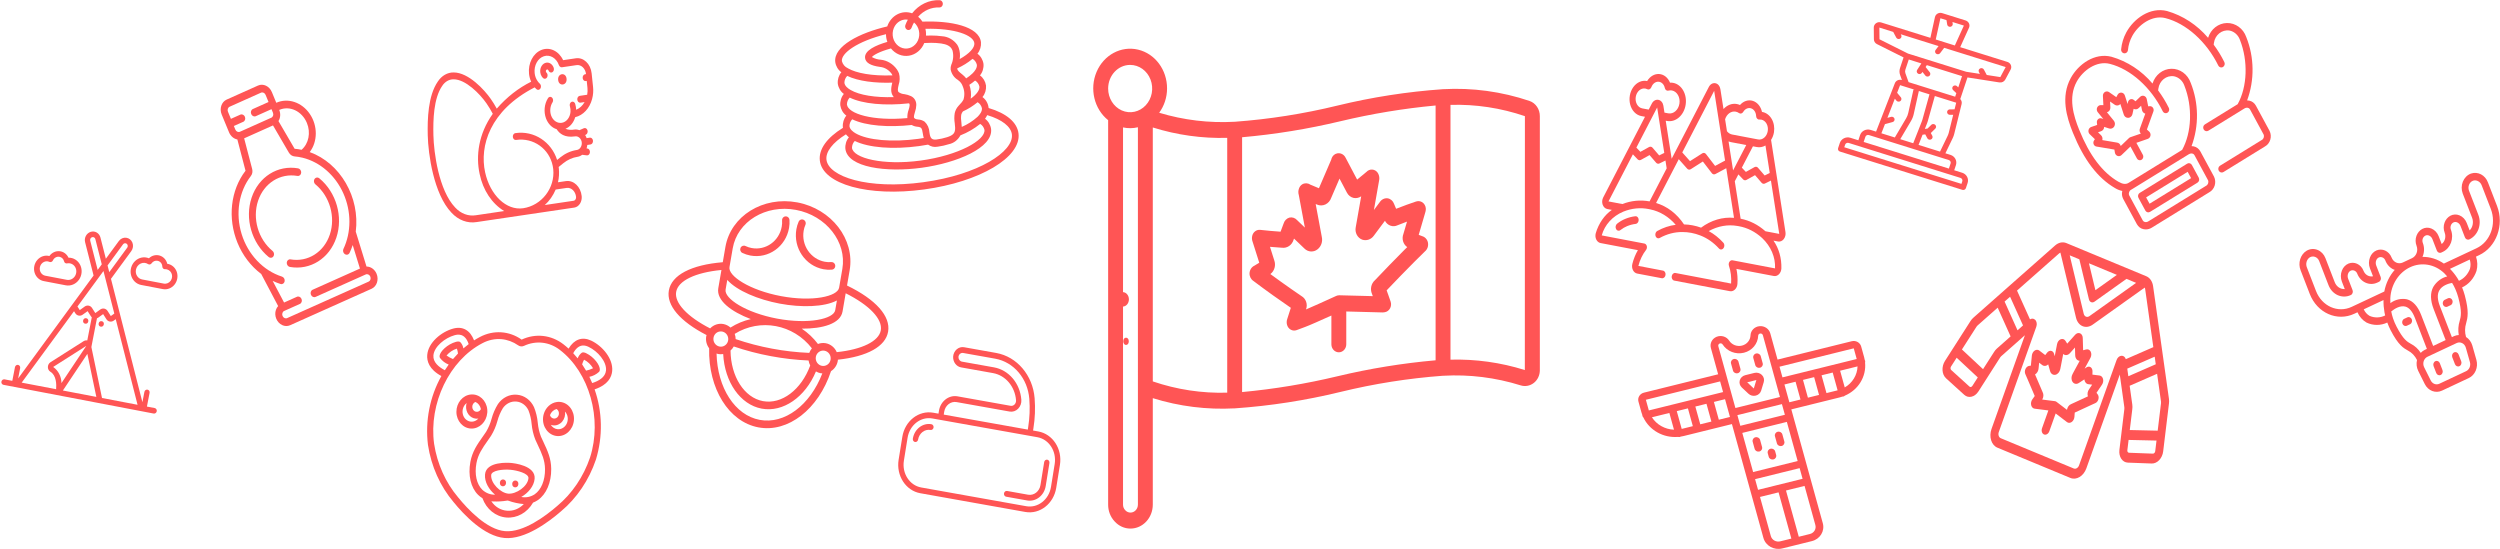 <?xml version="1.0" encoding="UTF-8" standalone="no"?>
<!-- Created with Inkscape (http://www.inkscape.org/) -->

<svg
   xmlns:dc="http://purl.org/dc/elements/1.1/"
   xmlns:cc="http://creativecommons.org/ns#"
   xmlns:rdf="http://www.w3.org/1999/02/22-rdf-syntax-ns#"
   xmlns:svg="http://www.w3.org/2000/svg"
   xmlns="http://www.w3.org/2000/svg"
   xmlns:sodipodi="http://sodipodi.sourceforge.net/DTD/sodipodi-0.dtd"
   xmlns:inkscape="http://www.inkscape.org/namespaces/inkscape"
   width="131.344mm"
   height="28.826mm"
   viewBox="0 0 131.344 28.826"
   version="1.1"
   id="svg8"
   inkscape:version="0.92.2 (5c3e80d, 2017-08-06)"
   sodipodi:docname="freetop2.svg">
  <defs
     id="defs2" />
  <sodipodi:namedview
     id="base"
     pagecolor="#ffffff"
     bordercolor="#666666"
     borderopacity="1.0"
     inkscape:pageopacity="0.0"
     inkscape:pageshadow="2"
     inkscape:zoom="2.0501541"
     inkscape:cx="354.81583"
     inkscape:cy="-20.450733"
     inkscape:document-units="mm"
     inkscape:current-layer="layer1"
     showgrid="false"
     showguides="false"
     fit-margin-top="0"
     fit-margin-left="0"
     fit-margin-right="0"
     fit-margin-bottom="0"
     inkscape:window-width="1920"
     inkscape:window-height="1017"
     inkscape:window-x="-8"
     inkscape:window-y="-8"
     inkscape:window-maximized="1" />
  <g
     inkscape:label="Layer 1"
     inkscape:groupmode="layer"
     id="layer1"
     transform="translate(-69.279,-62.654)">
    <g
       transform="matrix(0.18,0.066,-0.083,0.206,169.37,73.134)"
       id="Page-1"
       style="fill:#ff5555"
       inkscape:transform-center-x="4.6459923"
       inkscape:transform-center-y="-2.4520515">
      <g
         id="g818"
         style="fill:#ff5555"
         transform="matrix(1.083,0.039,0.056,1.187,24.829,-4.189)">
        <path
           inkscape:connector-curvature="0"
           id="Shape"
           d="m 1.813,34.131 5.768,1.659 c 1.325,0.387 2.713,-0.375 3.1,-1.7 l 2.31,-7.973 c 0.026,-0.086 0.065,-0.168 0.115,-0.242 L 17,20.161 V 40 c 0,1.657 1.343,3 3,3 h 20 c 1.657,0 3,-1.343 3,-3 V 20.161 l 3.881,5.693 c 0.063,0.091 0.111,0.193 0.14,0.3 l 2.3,7.927 c 0.186,0.637 0.617,1.173 1.198,1.492 0.581,0.319 1.266,0.394 1.902,0.208 l 5.771,-1.66 c 0.639,-0.183 1.178,-0.613 1.499,-1.195 0.321,-0.582 0.397,-1.267 0.212,-1.905 l -2.7,-9.3 C 57.116,21.415 56.979,21.125 56.798,20.864 L 43.432,1.308 C 42.873,0.489 41.945,0 40.954,0 H 19.046 C 18.055,0 17.128,0.489 16.569,1.307 L 7.142,15.1 3.214,20.853 c -0.186,0.264 -0.326,0.558 -0.415,0.869 l -2.7,9.3 c -0.185,0.638 -0.109,1.323 0.212,1.905 0.321,0.582 0.86,1.012 1.499,1.195 z m 6.711,-0.3 c -0.118,0.065 -0.258,0.08 -0.387,0.042 L 2.366,32.213 C 2.099,32.134 1.946,31.856 2.021,31.588 l 0.6,-2.057 6.718,2.017 -0.577,1.99 c -0.038,0.124 -0.124,0.228 -0.238,0.289 z m 1.662,-19.634 5.531,4.3 -0.9,1.323 -5.53,-4.31 z m 40.528,1.313 -5.529,4.307 -0.9,-1.323 5.531,-4.3 z m 7.221,16.457 c -0.064,0.117 -0.172,0.204 -0.3,0.242 L 51.86,33.87 c -0.129,0.038 -0.267,0.022 -0.384,-0.043 -0.116,-0.064 -0.2,-0.172 -0.235,-0.3 l -0.577,-1.988 6.718,-2.017 0.6,2.057 c 0.037,0.13 0.02,0.27 -0.047,0.388 z m -2.656,-9.689 1.546,5.328 -6.718,2.017 -1.155,-3.978 c -0.082,-0.321 -0.219,-0.626 -0.406,-0.9 l -2.232,-3.274 5.53,-4.309 3.309,4.843 c 0.058,0.083 0.1,0.175 0.126,0.273 z M 23.54,2 29.24,8.651 C 29.43,8.872 29.707,9 29.999,9 30.291,9 30.568,8.873 30.758,8.651 L 36.46,2 h 2.64 l -8.339,9.728 c -0.195,0.215 -0.472,0.337 -0.761,0.337 -0.289,0 -0.566,-0.122 -0.761,-0.337 L 20.9,2 Z m 2.634,0 h 7.652 L 30,6.463 Z m -7.953,0.435 c 0.062,-0.087 0.137,-0.163 0.223,-0.226 l 9.279,10.823 c 0.57,0.665 1.402,1.047 2.278,1.047 0.876,0 1.708,-0.383 2.278,-1.047 L 41.556,2.21 c 0.087,0.063 0.162,0.14 0.224,0.227 l 6.9,10.1 -5.554,4.323 C 42.774,16.496 42.237,16.384 41.768,16.575 41.3,16.767 40.996,17.224 41,17.73 V 40 c 0,0.552 -0.448,1 -1,1 H 20 c -0.552,0 -1,-0.448 -1,-1 V 17.73 c 0.004,-0.552 -0.356,-1.04 -0.884,-1.2 -0.12,-0.037 -0.245,-0.056 -0.37,-0.056 -0.332,0.002 -0.648,0.138 -0.879,0.376 l -5.55,-4.317 z M 4.721,22.277 C 4.749,22.175 4.795,22.08 4.856,21.994 l 3.3,-4.83 5.53,4.309 -2.245,3.293 c -0.173,0.255 -0.302,0.537 -0.381,0.835 L 9.893,29.623 3.175,27.606 Z"
           style="fill:#ff5555" />
        <path
           inkscape:connector-curvature="0"
           d="m 21.15,27.887 3.371,2.732 -0.041,0.112 c -0.079,0.227 -0.162,0.454 -0.25,0.692 -0.144,0.399 -0.06,0.845 0.219,1.164 0.279,0.32 0.708,0.464 1.123,0.377 L 29,32.235 V 36 c 0,0.552 0.448,1 1,1 0.552,0 1,-0.448 1,-1 v -3.765 l 3.437,0.731 c 0.416,0.084 0.844,-0.063 1.12,-0.385 0.276,-0.322 0.356,-0.768 0.21,-1.166 -0.085,-0.23 -0.168,-0.457 -0.249,-0.69 l -0.039,-0.106 3.371,-2.732 c 0.23,-0.187 0.461,-0.374 0.7,-0.559 0.324,-0.227 0.496,-0.615 0.446,-1.008 -0.05,-0.393 -0.315,-0.725 -0.686,-0.863 -0.108,-0.047 -0.214,-0.1 -0.32,-0.145 l 0.621,-1.924 c 0.13,-0.396 0.039,-0.831 -0.238,-1.141 -0.277,-0.311 -0.699,-0.451 -1.107,-0.368 l -1.8,0.383 c -0.075,-0.176 -0.15,-0.355 -0.226,-0.542 -0.131,-0.358 -0.442,-0.621 -0.817,-0.689 -0.378,-0.059 -0.759,0.083 -1.007,0.374 -0.1,0.115 -0.212,0.23 -0.318,0.345 l 0.473,-2.417 c 0.09,-0.451 -0.094,-0.914 -0.469,-1.18 C 33.727,17.887 33.23,17.866 32.833,18.1 l -0.654,0.379 C 31.855,17.842 31.431,17.004 31.043,16.235 30.845,15.841 30.441,15.591 30,15.591 c -0.441,0 -0.845,0.249 -1.043,0.644 -0.388,0.769 -0.812,1.608 -1.136,2.244 l -0.653,-0.378 c -0.396,-0.231 -0.891,-0.209 -1.265,0.056 -0.374,0.266 -0.558,0.726 -0.469,1.176 l 0.474,2.421 -0.324,-0.351 c -0.246,-0.296 -0.634,-0.436 -1.013,-0.366 -0.379,0.07 -0.69,0.34 -0.813,0.706 -0.071,0.176 -0.145,0.35 -0.218,0.523 l -1.794,-0.381 c -0.408,-0.087 -0.831,0.05 -1.11,0.359 -0.279,0.309 -0.372,0.744 -0.244,1.141 l 0.622,1.93 c -0.107,0.05 -0.214,0.1 -0.325,0.147 -0.37,0.139 -0.632,0.472 -0.681,0.864 -0.049,0.392 0.123,0.779 0.447,1.006 0.234,0.181 0.465,0.368 0.695,0.555 z m 2.468,-3.563 c 0.548,0.144 1.126,-0.084 1.429,-0.563 l 0.515,0.551 0.418,0.449 0.106,0.112 c 0.409,0.416 1.041,0.516 1.559,0.249 0.519,-0.272 0.795,-0.855 0.677,-1.429 -0.034,-0.192 -0.071,-0.383 -0.108,-0.575 L 27.738,20.69 c 0.24,0.074 0.496,0.077 0.737,0.007 0.363,-0.112 0.663,-0.372 0.824,-0.716 0.171,-0.335 0.423,-0.831 0.7,-1.38 0.278,0.55 0.53,1.046 0.7,1.383 0.162,0.343 0.46,0.602 0.823,0.713 0.241,0.07 0.496,0.067 0.736,-0.006 l -0.475,2.427 c -0.037,0.192 -0.074,0.383 -0.1,0.546 -0.131,0.576 0.137,1.169 0.656,1.45 0.519,0.282 1.163,0.183 1.574,-0.241 0.012,-0.011 0.094,-0.1 0.106,-0.112 l 0.418,-0.449 0.515,-0.551 c 0.304,0.482 0.886,0.709 1.436,0.562 l 0.876,-0.188 -0.342,1.065 c -0.189,0.494 -0.063,1.053 0.319,1.419 l -3.33,2.7 c -0.448,0.305 -0.655,0.86 -0.517,1.384 l -3.186,-0.677 c -0.144,-0.032 -0.293,-0.032 -0.437,0 l -3.165,0.673 c 0.139,-0.522 -0.066,-1.075 -0.512,-1.38 l -3.335,-2.7 c 0.382,-0.366 0.508,-0.925 0.319,-1.419 l -0.343,-1.062 z"
           id="path816"
           style="fill:#ff5555" />
      </g>
    </g>
    <g
       transform="matrix(0.175,-0.013,0.012,0.191,112.404,62.546)"
       style="fill:#ff5555;fill-rule:evenodd"
       id="Page-1-0">
      <g
         style="fill:#ff5555;fill-rule:nonzero"
         id="007---Pancakes"
         transform="matrix(0.998,-0.056,0.058,0.998,-5.69,4.319)">
        <path
           inkscape:connector-curvature="0"
           id="Shape-0"
           d="M 51.986,32.2 C 51.986,32.135 52,32.07 52,32 51.958,30.838 51.429,29.746 50.544,28.992 51.424,28.24 51.951,27.156 52,26 51.958,24.842 51.434,23.754 50.554,23 51.434,22.246 51.958,21.158 52,20 51.956,18.841 51.43,17.753 50.548,17 51.428,16.245 51.954,15.158 52,14 52,9.6 43.714,6.951 35.315,6.225 35.026,5.673 34.652,5.168 34.209,4.73 c 1.867,-1.502 4.286,-2.135 6.649,-1.74 0.354,0.051 0.708,-0.091 0.928,-0.372 0.221,-0.281 0.275,-0.658 0.142,-0.99 C 41.795,1.296 41.496,1.061 41.142,1.01 38.032,0.504 34.862,1.446 32.534,3.569 29.629,2.202 26.163,3.375 24.685,6.225 16.286,6.951 8,9.6 8,14 8.043,15.159 8.569,16.247 9.451,17 8.569,17.753 8.043,18.841 8,20 8.041,21.158 8.566,22.246 9.446,23 8.566,23.754 8.041,24.842 8,26 8.041,27.159 8.563,28.248 9.441,29.005 8.564,29.759 8.041,30.844 8,32 8,32.065 8.011,32.13 8.014,32.2 2.841,34.326 0,37.176 0,40.271 0,46.848 13.178,52 30,52 46.822,52 60,46.848 60,40.271 60,37.176 57.159,34.326 51.986,32.2 Z M 11.072,36.223 C 14.923,38.563 22.055,40 30,40 c 0.886,0 1.788,-0.024 2.726,-0.064 0.751,0.636 1.717,0.963 2.7,0.914 h 0.189 c 1.11,0.002 2.219,-0.086 3.315,-0.263 1.472,-0.086 2.834,-0.808 3.731,-1.978 2.197,-0.483 4.311,-1.287 6.273,-2.387 0.589,0.417 0.976,1.062 1.066,1.778 0,2.833 -8.553,6 -20,6 -11.447,0 -20,-3.167 -20,-6 0.092,-0.717 0.481,-1.361 1.072,-1.777 z M 10,26 c 0.092,-0.716 0.48,-1.361 1.071,-1.776 3.585,2.174 10.133,3.591 17.45,3.755 0.102,0.156 0.138,0.346 0.1,0.528 -0.097,0.427 -0.253,0.839 -0.466,1.222 -0.378,0.681 -0.606,1.435 -0.667,2.212 C 17.112,31.517 10,28.561 10,26 Z m 1.08,-7.784 c 3.069,1.854 8.046,3.034 13.154,3.513 l -0.02,0.053 c -0.436,1.115 -0.977,2.5 -0.11,3.825 0.027,0.043 0.061,0.077 0.09,0.117 -5.508,-0.529 -10.126,-1.8 -12.6,-3.543 C 10.866,21.672 10,20.88 10,20 c 0.093,-0.72 0.485,-1.368 1.08,-1.784 z m 18.671,14.17 c -0.378,-0.3 -0.407,-0.514 0.2,-1.794 0.319,-0.58 0.538,-1.21 0.649,-1.862 0.154,-0.923 -0.215,-1.855 -0.958,-2.423 -0.008,-0.009 -0.017,-0.016 -0.025,-0.024 -0.008,-0.008 -0.028,-0.019 -0.042,-0.029 -0.084,-0.078 -0.181,-0.141 -0.287,-0.186 -0.572,-0.326 -1.183,-0.579 -1.818,-0.752 -0.628,-0.11 -1.215,-0.386 -1.7,-0.8 -0.288,-0.439 -0.073,-1.047 0.3,-2 0.482,-0.936 0.651,-2.002 0.483,-3.042 -0.104,-0.402 -0.261,-0.789 -0.465,-1.151 -0.971,-1.655 -2.581,-2.837 -4.451,-3.266 -0.924,-0.162 -1.802,-0.523 -2.574,-1.057 0.424,-0.412 2.219,-1.187 5.963,-1.644 1.14,1.696 3.067,2.694 5.11,2.646 2.043,-0.048 3.921,-1.134 4.981,-2.882 0.762,0.05 1.426,0.113 2.049,0.195 1,0.123 1.991,0.308 2.968,0.555 1.595,0.422 2.5,0.99 2.932,1.841 0.08,0.157 0.143,0.322 0.188,0.492 0.201,1.344 -0.107,2.714 -0.863,3.843 -0.215,0.382 -0.335,0.81 -0.351,1.248 0.105,1.22 0.73,2.336 1.717,3.061 l 0.225,0.215 c 0.553,0.473 0.935,1.115 1.088,1.826 0.384,1.2 0.283,2.503 -0.281,3.63 -0.313,0.401 -0.687,0.75 -1.108,1.034 -0.187,0.142 -0.38,0.291 -0.571,0.451 -0.007,0.006 -0.014,0.013 -0.021,0.02 -0.599,0.465 -1.062,1.083 -1.338,1.79 -0.283,0.902 -0.403,1.847 -0.353,2.791 0.006,0.412 -0.008,0.825 -0.043,1.236 -0.151,1.431 -0.792,1.961 -2.747,2.268 -1.047,0.168 -2.107,0.247 -3.167,0.237 -1.267,-0.015 -1.753,-0.44 -1.855,-1.63 -0.017,-0.184 -0.024,-0.38 -0.032,-0.579 0.093,-1.131 -0.289,-2.25 -1.054,-3.089 -0.53,-0.429 -1.161,-0.715 -1.833,-0.831 -0.325,-0.05 -0.636,-0.165 -0.916,-0.338 z m 19.176,-8.165 c 0.592,0.416 0.981,1.062 1.073,1.779 0,1 -1.1,2.057 -3.007,3 0.368,-1.246 0.394,-2.568 0.076,-3.827 0.64,-0.275 1.261,-0.593 1.858,-0.952 z M 50,32 c 0,0.88 -0.866,1.672 -1.594,2.181 -1.556,0.991 -3.26,1.727 -5.049,2.177 0.033,-0.423 0.04,-0.839 0.041,-1.242 -0.042,-0.712 0.036,-1.425 0.231,-2.111 0.134,-0.321 0.345,-0.604 0.613,-0.826 1.636,-0.454 3.209,-1.113 4.679,-1.962 0.594,0.416 0.986,1.063 1.079,1.783 z m 0,-12 c 0,0.88 -0.866,1.672 -1.59,2.179 -0.648,0.437 -1.336,0.813 -2.055,1.121 -0.277,-0.428 -0.606,-0.821 -0.978,-1.169 l -0.242,-0.232 c -0.543,-0.516 -1.1,-1.049 -1.1,-1.557 0.008,-0.037 0.019,-0.073 0.033,-0.108 1.698,-0.459 3.33,-1.136 4.854,-2.015 0.594,0.415 0.985,1.062 1.078,1.781 z m 0,-6 c 0,1.283 -1.872,2.7 -4.907,3.8 0.317,-1.01 0.35,-2.087 0.094,-3.114 -0.081,-0.305 -0.193,-0.6 -0.335,-0.882 -0.927,-1.519 -2.462,-2.567 -4.215,-2.876 -1.059,-0.267 -2.133,-0.467 -3.217,-0.6 -0.481,-0.063 -0.988,-0.115 -1.536,-0.16 C 35.961,9.783 36,9.392 36,9 35.999,8.763 35.983,8.527 35.954,8.292 44.772,9.174 50,11.819 50,14 Z M 30,5 c 0.352,0.005 0.702,0.057 1.041,0.155 -0.351,0.439 -0.664,0.908 -0.936,1.4 -0.249,0.494 -0.05,1.095 0.444,1.344 0.494,0.249 1.095,0.05 1.344,-0.444 0.253,-0.466 0.551,-0.906 0.891,-1.313 1.364,1.337 1.589,3.453 0.539,5.047 -1.05,1.595 -3.083,2.223 -4.85,1.498 C 26.706,11.962 25.7,10.088 26.072,8.215 26.444,6.342 28.09,4.994 30,5 Z M 24.046,8.292 C 23.954,9.01 24,9.739 24.182,10.439 20.657,10.918 17,11.917 17,14 c 0,1.31 1.359,2.288 4.156,2.99 1.333,0.294 2.486,1.123 3.189,2.293 0.081,0.149 0.15,0.305 0.206,0.465 C 18.359,19.192 13.868,17.778 11.625,16.223 11.59,16.192 11.553,16.164 11.514,16.138 10.704,15.7 10.145,14.909 10,14 10,11.819 15.228,9.174 24.046,8.292 Z m 4.5,25.689 c 0.49,0.343 1.048,0.577 1.636,0.686 0.348,0.051 0.681,0.179 0.973,0.375 0.342,0.309 0.368,0.974 0.4,1.678 0.008,0.235 0.018,0.464 0.038,0.676 0.017,0.194 0.044,0.387 0.081,0.578 C 31.108,37.99 30.551,38 30,38 22.117,38 14.893,36.5 11.593,34.181 10.866,33.672 10,32.88 10,32 c 0.091,-0.715 0.478,-1.358 1.067,-1.773 3.807,2.304 10.633,3.595 17.484,3.754 z M 30,50 C 13.251,50 2,44.969 2,40.271 2,38.085 4.419,35.854 8.67,34.084 8.895,34.416 9.155,34.723 9.446,35 8.566,35.754 8.042,36.842 8,38 c 0,5.2 11.335,8 22,8 10.665,0 22,-2.8 22,-8 -0.042,-1.158 -0.566,-2.246 -1.446,-3 0.29,-0.277 0.551,-0.584 0.776,-0.916 4.251,1.77 6.67,4 6.67,6.187 C 58,44.969 46.749,50 30,50 Z"
           style="fill:#ff5555" />
      </g>
    </g>
    <g
       transform="matrix(0.196,0.046,-0.046,0.188,157.54,78.316)"
       style="fill:#ff5555;fill-rule:evenodd"
       id="Page-1-08">
      <g
         style="fill:#ff5555;fill-rule:nonzero"
         id="013---Totem"
         transform="matrix(0.884,-0.473,0.47,0.879,-9.742,19.379)">
        <path
           inkscape:connector-curvature="0"
           id="Shape-27"
           d="M 58,10 H 38 V 2.62 C 37.999,1.32 37.045,0.217 35.758,0.03 34.471,-0.157 33.242,0.628 32.871,1.874 32.488,3.139 31.322,4.004 30,4.004 28.678,4.004 27.512,3.139 27.129,1.874 26.758,0.628 25.529,-0.157 24.242,0.03 22.955,0.217 22.001,1.32 22,2.62 V 10 H 2 c -1.105,0 -2,0.895 -2,2 v 3 c 0,0.27 0.017,0.536 0.041,0.8 C 0.02,15.865 0.006,15.932 0,16 c 0.003,0.164 0.048,0.324 0.13,0.466 0.634,3.793 3.607,6.766 7.4,7.4 C 7.673,23.95 7.834,23.996 8,24 8.068,23.994 8.135,23.98 8.2,23.959 8.463,23.983 8.729,24 9,24 h 13 v 32 c 0,2.209 1.791,4 4,4 h 8 c 2.209,0 4,-1.791 4,-4 V 24 h 13 c 0.27,0 0.536,-0.017 0.8,-0.041 0.065,0.021 0.132,0.035 0.2,0.041 0.164,-0.004 0.324,-0.048 0.466,-0.13 3.793,-0.634 6.766,-3.607 7.4,-7.4 C 59.95,16.327 59.996,16.166 60,16 59.994,15.932 59.98,15.865 59.959,15.8 59.983,15.537 60,15.271 60,15 v -3 c 0,-1.105 -0.895,-2 -2,-2 z m 0,2 v 3 H 38 v -3 z m -12,5 v 5 H 43 V 17 Z M 36,43 H 24 v -3 h 12 z m 0,-20 v 2 H 24 V 22 H 36 Z M 24,38 V 27 H 36 V 38 Z M 24,2.62 C 23.997,2.309 24.226,2.044 24.535,2.002 24.843,1.96 25.135,2.154 25.215,2.455 25.854,4.563 27.797,6.005 30,6.005 32.203,6.005 34.146,4.563 34.785,2.455 34.868,2.158 35.158,1.967 35.464,2.009 35.77,2.05 35.999,2.311 36,2.62 V 20 H 24 Z M 2,12 h 20 v 3 H 2 Z m 15,5 v 5 H 14 V 17 Z M 2.3,17 H 7 v 4.7 C 4.744,21.021 2.979,19.256 2.3,17 Z M 9,17 h 3 v 5 H 9 Z m 10,5 v -5 h 3 v 5 z m 5,34 V 45 h 5 v 13 h -3 c -1.105,0 -2,-0.895 -2,-2 z m 10,2 H 31 V 45 h 5 v 11 c 0,1.105 -0.895,2 -2,2 z m 4,-37 v -4 h 3 v 5 h -3 z m 10,1 v -5 h 3 v 5 z m 5,-0.3 V 17 h 4.7 c -0.678,2.258 -2.443,4.025 -4.7,4.705 z"
           style="fill:#ff5555" />
        <path
           inkscape:connector-curvature="0"
           id="path2058"
           d="m 27,11 c 0.552,0 1,-0.448 1,-1 V 8 C 28,7.448 27.552,7 27,7 26.448,7 26,7.448 26,8 v 2 c 0,0.552 0.448,1 1,1 z"
           style="fill:#ff5555" />
        <path
           inkscape:connector-curvature="0"
           id="path2060"
           d="m 33,11 c 0.552,0 1,-0.448 1,-1 V 8 C 34,7.448 33.552,7 33,7 32.448,7 32,7.448 32,8 v 2 c 0,0.552 0.448,1 1,1 z"
           style="fill:#ff5555" />
        <path
           inkscape:connector-curvature="0"
           id="path2062"
           d="m 27,29 c -0.552,0 -1,0.448 -1,1 v 2 c 0,0.552 0.448,1 1,1 0.552,0 1,-0.448 1,-1 v -2 c 0,-0.552 -0.448,-1 -1,-1 z"
           style="fill:#ff5555" />
        <path
           inkscape:connector-curvature="0"
           id="path2064"
           d="m 33,29 c -0.552,0 -1,0.448 -1,1 v 2 c 0,0.552 0.448,1 1,1 0.552,0 1,-0.448 1,-1 v -2 c 0,-0.552 -0.448,-1 -1,-1 z"
           style="fill:#ff5555" />
        <path
           inkscape:connector-curvature="0"
           id="path2066"
           d="m 30,33 c -0.552,0 -1,0.448 -1,1 v 1 c 0,0.552 0.448,1 1,1 0.552,0 1,-0.448 1,-1 v -1 c 0,-0.552 -0.448,-1 -1,-1 z"
           style="fill:#ff5555" />
        <path
           inkscape:connector-curvature="0"
           id="path2068"
           d="m 27.024,13.015 c -0.359,0.625 -0.35,1.395 0.025,2.011 l 1.238,2.064 c 0.358,0.604 1.01,0.974 1.713,0.971 0.702,0.002 1.353,-0.367 1.712,-0.971 l 1.238,-2.063 c 0.374,-0.616 0.384,-1.387 0.026,-2.012 C 32.62,12.388 31.954,12 31.233,12 h -2.467 c -0.721,-4.96e-4 -1.387,0.387 -1.742,1.015 z M 28.766,14 h 2.469 L 30,16.061 28.765,14 Z"
           style="fill:#ff5555" />
      </g>
    </g>
    <g
       transform="matrix(0.18,0.008,-0.015,0.203,95.725,71.787)"
       style="fill:#ff5555;fill-rule:evenodd"
       id="Page-1-1">
      <g
         style="fill:#ff5555;fill-rule:nonzero"
         id="004---Maple-Syrup"
         transform="matrix(0.882,-0.398,0.506,0.905,-93.561,-10.809)">
        <path
           inkscape:connector-curvature="0"
           id="Shape-2"
           d="M 3.911,54.208 C 3.527,54.354 3.18,54.581 2.892,54.874 2.318,55.432 1.996,56.2 2,57 c 0,1.657 1.343,3 3,3 h 26 c 1.653,-0.008 2.992,-1.347 3,-3 -0.003,-1.234 -0.761,-2.34 -1.911,-2.788 l 0.988,-9.373 C 38.063,37.192 36.536,27.024 29.523,21.18 32.861,19.54 34.629,15.815 33.788,12.191 32.947,8.568 29.72,6.002 26,6 V 3 C 26,1.343 24.657,0 23,0 H 13 c -1.657,0 -3,1.343 -3,3 v 5 c 0.003,1.045 0.551,2.013 1.445,2.553 L 10.167,18.8 C 3.966,21.819 0.022,28.103 0,35 c -0.008,3.495 1.008,6.915 2.923,9.839 z M 32,14 c 0.01,2.705 -1.805,5.078 -4.418,5.777 -0.563,-0.362 -1.15,-0.688 -1.755,-0.974 l -1.272,-8.25 C 25.45,10.013 25.998,9.045 26,8 c 3.312,0.003 5.997,2.688 6,6 z M 13,2 h 10 c 0.552,0 1,0.448 1,1 v 2 h -5 c -0.552,0 -1,0.448 -1,1 0,0.552 0.448,1 1,1 h 5 v 1 c 0,0.552 -0.448,1 -1,1 H 13 C 12.448,9 12,8.552 12,8 V 7 h 3 C 15.552,7 16,6.552 16,6 16,5.448 15.552,5 15,5 H 12 V 3 c 0,-0.552 0.448,-1 1,-1 z m -1.964,18.6 c 0.593,-0.285 1.009,-0.842 1.113,-1.492 L 13.4,11 h 9.2 l 1.251,8.108 c 0.102,0.655 0.523,1.217 1.123,1.5 0.659,0.316 1.294,0.68 1.9,1.087 0.027,0.019 0.055,0.036 0.085,0.051 4.254,2.876 6.869,7.618 7.031,12.75 C 34.152,39.628 31.842,44.526 27.778,47.664 27.387,48.014 27.333,48.607 27.654,49.022 27.976,49.437 28.563,49.533 29,49.241 c 0.621,-0.482 1.21,-1.004 1.764,-1.562 L 30.1,54 H 15 c -0.552,0 -1,0.448 -1,1 0,0.552 0.448,1 1,1 h 16 c 0.552,0 1,0.448 1,1 8.73e-4,0.269 -0.11,0.527 -0.306,0.712 C 31.512,57.899 31.261,58.003 31,58 H 5 C 4.448,58 4,57.552 4,57 3.999,56.731 4.11,56.473 4.306,56.288 4.488,56.101 4.739,55.997 5,56 h 5 c 0.552,0 1,-0.448 1,-1 0,-0.552 -0.448,-1 -1,-1 H 5.9 L 5.234,47.679 C 5.789,48.237 6.378,48.759 7,49.241 7.437,49.579 8.065,49.499 8.403,49.062 8.741,48.625 8.661,47.997 8.224,47.659 3.835,44.275 1.512,38.858 2.085,33.345 2.657,27.833 6.045,23.01 11.036,20.6 Z"
           style="fill:#ff5555" />
        <path
           inkscape:connector-curvature="0"
           id="path1429"
           d="M 7.663,42.1 C 8.022,42.1 8.353,41.907 8.531,41.595 8.709,41.283 8.706,40.9 8.523,40.591 5.97,36.27 6.665,30.768 10.214,27.218 13.762,23.669 19.264,22.971 23.586,25.523 c 0.474,0.262 1.07,0.098 1.345,-0.368 C 25.206,24.688 25.059,24.087 24.6,23.8 19.494,20.791 12.999,21.617 8.808,25.808 4.617,29.999 3.791,36.494 6.8,41.6 c 0.178,0.308 0.507,0.499 0.863,0.5 z"
           style="fill:#ff5555" />
        <path
           inkscape:connector-curvature="0"
           id="path1431"
           d="M 12.414,44.477 C 11.94,44.215 11.344,44.379 11.069,44.845 10.794,45.312 10.941,45.913 11.4,46.2 16.506,49.209 23.001,48.383 27.192,44.192 31.383,40.001 32.209,33.506 29.2,28.4 c -0.182,-0.308 -0.514,-0.495 -0.871,-0.491 -0.357,0.004 -0.686,0.198 -0.861,0.509 -0.175,0.311 -0.172,0.693 0.01,1 2.545,4.321 1.846,9.817 -1.701,13.362 C 22.23,46.326 16.734,47.024 12.414,44.477 Z"
           style="fill:#ff5555" />
      </g>
    </g>
    <ellipse
       style="opacity:1;fill:#ff5555;stroke-width:0.107"
       id="path2015"
       cx="128.438"
       cy="80.586"
       rx="0.145"
       ry="0.191" />
    <ellipse
       style="opacity:1;fill:#ff5555;stroke-width:0.202"
       id="path2017-1"
       cx="128.264"
       cy="78.381"
       rx="0.325"
       ry="0.38" />
    <g
       transform="matrix(0.226,0,0,0.273,87.026,63.334)"
       style="fill:#ff5555;fill-rule:evenodd"
       id="Page-1-14">
      <g
         style="fill:#ff5555;fill-rule:nonzero"
         id="012---Beaver"
         transform="matrix(0.652,-0.08,0.083,0.657,19.141,10.499)">
        <path
           inkscape:connector-curvature="0"
           id="Shape-5"
           d="M 55,4 H 50.473 C 49.287,1.141 46.245,-0.481 43.21,0.127 40.175,0.736 37.993,3.404 38,6.5 c 0.004,0.802 0.159,1.597 0.457,2.342 -4.704,1.276 -9.132,3.412 -13.059,6.3 C 24.879,14.095 24.298,13.079 23.659,12.1 21.767,9.186 16.809,3.5 11.588,2.861 9.426,2.565 7.248,3.285 5.688,4.812 1.722,8.5 0.648,15.181 0.185,19.881 -0.352,25.262 0.1,37.062 5.666,43.208 7.801,45.661 10.909,47.048 14.16,47 h 34.85 c 1.65,-0.014 2.982,-1.35 2.99,-3 2.2e-5,-2.754 -2.226,-4.989 -4.98,-5 h -2.837 c 0.534,-1.266 0.812,-2.626 0.817,-4 0,-0.128 -0.018,-0.253 -0.022,-0.381 l 1.789,-0.894 c 1.626,-0.81 3.417,-1.233 5.233,-1.235 0.584,-0.003 1.159,-0.135 1.686,-0.386 l 1.593,0.361 c 0.352,0.088 0.724,-0.021 0.972,-0.285 0.248,-0.264 0.334,-0.643 0.224,-0.988 C 56.365,30.846 56.077,30.587 55.721,30.515 l -0.258,-0.059 c 0.171,-0.304 0.3,-0.628 0.386,-0.966 H 57 c 0.552,0 1,-0.448 1,-1 0,-0.552 -0.448,-1 -1,-1 h -1.134 c -0.094,-0.339 -0.235,-0.663 -0.418,-0.963 l 0.273,-0.062 c 0.527,-0.132 0.852,-0.661 0.732,-1.191 C 56.333,24.744 55.811,24.407 55.279,24.515 l -1.663,0.377 c -0.56,-0.26 -1.169,-0.397 -1.786,-0.4 -1.054,0.041 -2.103,-0.164 -3.063,-0.6 1.664,-0.341 3.084,-1.419 3.859,-2.931 2.855,-0.199 5.379,-1.929 6.594,-4.521 0.006,-0.012 0.01,-0.026 0.016,-0.038 l 0.007,-0.017 C 59.746,15.328 60.004,14.171 60,13 V 9 C 59.997,6.24 57.76,4.003 55,4 Z M 14.16,45 C 11.475,45.038 8.91,43.891 7.148,41.865 2.056,36.24 1.668,25.155 2.175,20.078 2.606,15.7 3.581,9.5 7.051,6.272 8.178,5.148 9.767,4.619 11.343,4.842 c 4.164,0.513 8.643,5.271 10.64,8.346 0.68,1.05 1.291,2.143 1.827,3.273 -5.776,5.183 -7.539,11.436 -6.827,16.788 0.565,4.798 3.225,9.101 7.265,11.751 z m 32.86,-4 c 1.65,0.008 2.983,1.35 2.98,3 8.73e-4,0.269 -0.11,0.527 -0.306,0.712 -0.179,0.186 -0.426,0.29 -0.684,0.288 l -10.288,3.2e-5 C 40.47,44.02 41.97,42.651 43.106,41 Z m 6.212,-22.139 c 0.049,-0.574 0.008,-1.153 -0.121,-1.715 -0.076,-0.353 -0.337,-0.638 -0.683,-0.745 -0.345,-0.107 -0.721,-0.019 -0.984,0.23 -0.262,0.249 -0.37,0.62 -0.281,0.97 0.127,0.543 0.125,1.107 -0.006,1.649 -0.376,1.577 -1.761,2.707 -3.381,2.757 -1.62,0.051 -3.074,-0.991 -3.547,-2.541 -0.381,-1.336 -0.008,-2.774 0.973,-3.758 0.25,-0.262 0.339,-0.639 0.233,-0.985 -0.107,-0.346 -0.392,-0.608 -0.747,-0.684 -0.354,-0.076 -0.722,0.046 -0.961,0.319 -1.469,1.501 -2.008,3.681 -1.41,5.694 0.51,1.648 1.748,2.971 3.359,3.589 0.8,1.383 2.5,2.848 6.153,2.848 1.091,-0.029 2.026,0.773 2.163,1.856 0.047,0.579 -0.165,1.15 -0.58,1.557 -0.374,0.377 -0.883,0.588 -1.413,0.587 -2.127,0.002 -4.224,0.497 -6.127,1.446 l -1.176,0.587 C 43.361,27.091 37.729,23 31,23 c -0.552,0 -1,0.448 -1,1 0,0.552 0.448,1 1,1 6.24,0 11.378,3.991 11.943,9.07 v 0.027 C 42.978,34.397 42.997,34.698 43,35 43,40.514 37.617,45 31,45 25.052,45 19.878,39.834 18.966,32.985 c -1.03,-7.739 3.851,-17.615 20.52,-22.358 0.176,0.216 0.367,0.421 0.57,0.612 0.403,0.378 1.036,0.357 1.413,-0.045 C 41.847,10.791 41.827,10.158 41.424,9.78 41.152,9.526 40.916,9.236 40.724,8.917 40.249,8.201 39.997,7.36 40,6.5 39.996,4.256 41.648,2.352 43.871,2.042 46.093,1.731 48.205,3.108 48.816,5.267 c 0.091,0.265 0.278,0.486 0.524,0.62 0.058,0.026 0.118,0.046 0.18,0.061 0.065,0.019 0.132,0.032 0.2,0.039 0.023,0 0.042,0.013 0.065,0.013 H 55 c 1.657,0 3,1.343 3,3 h -0.32 c -0.552,0 -1,0.448 -1,1 0,0.552 0.448,1 1,1 H 58 v 2 c 0.002,0.682 -0.116,1.358 -0.346,2 H 55 c -0.552,0 -1,0.448 -1,1 0,0.552 0.448,1 1,1 h 1.478 c -0.851,0.956 -1.991,1.609 -3.246,1.861 z"
           style="fill:#ff5555" />
        <circle
           id="Oval"
           cx="49.5"
           cy="9.5"
           r="1.5"
           style="fill:#ff5555" />
        <path
           inkscape:connector-curvature="0"
           id="path2678"
           d="M 44.5,4 C 43.119,4 42,5.119 42,6.5 c -0.004,0.461 0.129,0.913 0.38,1.3 l 0.077,0.12 c 0.093,0.148 0.206,0.282 0.335,0.4 0.402,0.376 1.032,0.355 1.41,-0.045 C 44.384,8.081 44.481,7.824 44.472,7.558 44.463,7.293 44.35,7.042 44.156,6.861 l -0.1,-0.154 C 44.017,6.645 43.997,6.573 44,6.5 44,6.224 44.224,6 44.5,6 c 0.21,-0.002 0.397,0.134 0.461,0.334 0.147,0.532 0.698,0.845 1.23,0.698 C 46.724,6.884 47.036,6.333 46.889,5.801 46.586,4.734 45.61,3.998 44.5,4 Z"
           style="fill:#ff5555" />
      </g>
    </g>
    <g
       transform="matrix(0.241,0.043,-0.04,0.248,80.533,117.307)"
       style="fill:#ff5555;fill-rule:evenodd"
       id="Page-1-8">
      <g
         style="fill:#ff5555;fill-rule:nonzero"
         id="019---Curling-Stone">
        <path
           inkscape:connector-curvature="0"
           id="Shape-04"
           d="m 153.821,-155.644 h -1.145 v -0.474 c 1.1e-4,-2.104 -0.259,-4.199 -0.77,-6.231 -1.177,-4.665 -5.149,-7.909 -9.69,-7.913 h -7.006 c -0.567,-8e-5 -1.108,0.256 -1.488,0.704 -0.38,0.448 -0.564,1.046 -0.506,1.647 0.137,1.105 1.029,1.927 2.077,1.913 h 6.933 c 2.725,0.001 5.109,1.95 5.811,4.751 0.08,0.321 0.015,0.663 -0.176,0.926 -0.191,0.263 -0.486,0.416 -0.798,0.414 h -11.567 c -1.897,0.002 -3.434,1.637 -3.436,3.655 v 0.609 h -1.145 c -3.161,0.004 -5.723,2.729 -5.726,6.091 v 4.873 c 0.003,3.362 2.565,6.087 5.726,6.091 h 22.905 c 3.161,-0.004 5.723,-2.729 5.726,-6.091 v -4.873 c -0.003,-3.362 -2.565,-6.087 -5.726,-6.091 z m -20.615,-0.609 c 0,-1.346 1.026,-2.436 2.291,-2.436 h 11.567 c 0.667,-9e-5 1.297,-0.33 1.703,-0.893 0.406,-0.563 0.544,-1.295 0.372,-1.98 -0.836,-3.332 -3.671,-5.651 -6.913,-5.654 h -6.933 c -0.461,0.018 -0.863,-0.332 -0.937,-0.817 -0.026,-0.258 0.052,-0.515 0.215,-0.708 0.163,-0.193 0.395,-0.303 0.639,-0.303 h 7.006 c 4.022,0.004 7.541,2.878 8.584,7.01 0.484,1.93 0.73,3.919 0.73,5.917 v 0.474 h -18.324 z m 25.196,11.573 c -0.003,2.69 -2.052,4.87 -4.581,4.873 h -22.905 c -2.529,-0.003 -4.578,-2.183 -4.581,-4.873 v -4.873 c 0.003,-2.69 2.052,-4.87 4.581,-4.873 h 22.905 c 2.529,0.003 4.578,2.183 4.581,4.873 z"
           style="fill:#ff5555;stroke-width:0.591" />
        <path
           inkscape:connector-curvature="0"
           id="path850"
           d="m 130.915,-153.208 c -1.897,0.002 -3.434,1.637 -3.436,3.655 0,0.336 0.256,0.609 0.573,0.609 0.316,0 0.573,-0.273 0.573,-0.609 0,-1.346 1.026,-2.436 2.291,-2.436 0.316,0 0.573,-0.273 0.573,-0.609 0,-0.336 -0.256,-0.609 -0.573,-0.609 z"
           style="fill:#ff5555;stroke-width:0.591" />
        <path
           inkscape:connector-curvature="0"
           id="path852"
           d="m 156.684,-150.162 c -0.316,0 -0.573,0.273 -0.573,0.609 v 4.873 c 0,1.346 -1.026,2.436 -2.291,2.436 h -4.581 c -0.316,0 -0.573,0.273 -0.573,0.609 0,0.336 0.256,0.609 0.573,0.609 h 4.581 c 1.897,-0.002 3.434,-1.637 3.436,-3.655 v -4.873 c 0,-0.336 -0.256,-0.609 -0.573,-0.609 z"
           style="fill:#ff5555;stroke-width:0.591" />
      </g>
    </g>
    <g
       style="fill:#ff5555;fill-opacity:1;fill-rule:nonzero"
       id="005---Moose-7"
       transform="matrix(0.164,-0.077,0.07,0.181,189.695,76.184)">
      <path
         inkscape:connector-curvature="0"
         id="Shape-0-7"
         d="M 57.3,0.012 C 56.19,-0.071 55.096,0.311 54.28,1.068 53.464,1.825 53,2.887 53,4 v 7 c -0.002,1.271 -0.802,2.404 -2,2.829 V 11.66 C 50.997,10.636 50.575,9.657 49.831,8.953 49.152,8.296 48.23,7.951 47.287,8 46.433,8.054 45.628,8.417 45.023,9.021 44.364,9.677 43.996,10.57 44,11.5 c -0.009,1.185 -0.841,2.204 -2,2.45 V 11.66 C 41.997,10.636 41.575,9.657 40.831,8.953 40.153,8.295 39.231,7.95 38.287,8 37.433,8.054 36.628,8.417 36.023,9.021 35.364,9.677 34.996,10.57 35,11.5 34.991,12.877 33.877,13.991 32.5,14 h -3 C 28.123,13.991 27.009,12.877 27,11.5 27.004,10.571 26.635,9.679 25.977,9.023 25.369,8.417 24.562,8.053 23.705,8 22.765,7.954 21.847,8.299 21.169,8.952 20.425,9.657 20.003,10.635 20,11.66 v 2.29 C 18.841,13.704 18.009,12.685 18,11.5 18.004,10.571 17.635,9.679 16.977,9.023 16.369,8.417 15.562,8.053 14.705,8 13.765,7.954 12.847,8.299 12.169,8.952 11.425,9.657 11.003,10.635 11,11.66 v 2.169 C 9.802,13.404 9.002,12.271 9,11 V 4 C 9,2.889 8.538,1.828 7.724,1.072 6.911,0.315 5.819,-0.069 4.711,0.011 2.577,0.214 0.96,2.026 1,4.169 V 11 c 0.006,5.52 4.48,9.994 10,10 h 1.014 c 0.056,1.305 0.536,2.556 1.367,3.563 1.468,1.543 3.508,2.412 5.638,2.4 -0.017,0.758 0.017,1.516 0.1,2.27 0.529,4.559 1.594,5.835 2.535,6.962 0.856,0.939 1.381,2.134 1.493,3.4 -0.613,0.798 -0.902,1.798 -0.811,2.8 l 0.4,4 c 0.2,2.047 1.923,3.606 3.98,3.6 h 8.57 c 2.057,0.006 3.78,-1.553 3.98,-3.6 l 0.4,-4 c 0.093,-1.002 -0.196,-2.002 -0.81,-2.8 0.112,-1.266 0.637,-2.461 1.493,-3.4 0.941,-1.127 2.006,-2.4 2.536,-6.967 0.083,-0.752 0.116,-1.509 0.1,-2.265 2.13,0.012 4.17,-0.857 5.638,-2.4 0.829,-1.008 1.308,-2.259 1.363,-3.563 H 51 c 5.52,-0.006 9.994,-4.48 10,-10 V 4.169 C 61.04,2.03 59.429,0.22 57.3,0.012 Z M 39.6,21.334 c 0.194,0.393 0.352,0.8 0.507,1.212 -1.692,-0.323 -3.444,0.023 -4.885,0.967 C 33.749,24.608 33,26.454 33,29 v 9 h -4 v -9 c 0,-2.546 -0.749,-4.392 -2.226,-5.487 -1.441,-0.943 -3.193,-1.29 -4.885,-0.967 0.155,-0.408 0.311,-0.817 0.5,-1.208 1.622,-3.269 4.956,-5.336 8.605,-5.336 3.649,0 6.983,2.068 8.605,5.336 z M 3,11 V 4.169 C 2.971,3.078 3.773,2.143 4.855,2.006 5.409,1.966 5.955,2.158 6.362,2.536 6.769,2.914 7,3.445 7,4 v 7 c 0.003,2.76 2.24,4.997 5,5 0.552,0 1,-0.448 1,-1 v -3.34 c 0.002,-0.475 0.198,-0.929 0.543,-1.255 0.278,-0.272 0.655,-0.418 1.043,-0.405 0.368,0.022 0.716,0.178 0.977,0.439 0.281,0.281 0.439,0.663 0.437,1.061 0.008,2.482 2.018,4.492 4.5,4.5 H 21 c 0.552,0 1,-0.448 1,-1 v -3.34 c 0.002,-0.475 0.198,-0.929 0.543,-1.255 0.278,-0.272 0.655,-0.418 1.043,-0.405 0.368,0.022 0.716,0.178 0.977,0.439 0.281,0.281 0.439,0.663 0.437,1.061 -0.005,1.191 0.469,2.335 1.317,3.172 0.078,0.079 0.169,0.137 0.251,0.209 -2.064,0.852 -3.837,2.282 -5.106,4.119 H 11 C 6.584,18.995 3.005,15.416 3,11 Z m 11.022,10 h 6.329 c -0.454,1.009 -0.798,2.064 -1.028,3.147 -0.057,0.262 -0.1,0.545 -0.141,0.827 -1.59,0.038 -3.128,-0.571 -4.261,-1.687 C 14.387,22.639 14.072,21.838 14.022,21 Z m 7.078,8.01 c -0.093,-0.796 -0.121,-1.599 -0.085,-2.4 0.031,-0.644 0.111,-1.286 0.238,-1.918 1.067,-0.254 3.031,-0.534 4.326,0.426 0.94,0.7 1.417,2 1.417,3.88 v 9 h -0.685 c -0.479,0.006 -0.953,0.098 -1.4,0.272 C 24.641,37.018 24.045,35.86 23.183,34.913 22.389,33.959 21.563,32.97 21.1,29.01 Z M 37.275,46.2 c -0.1,1.023 -0.962,1.803 -1.99,1.8 h -8.57 c -1.028,0.003 -1.89,-0.777 -1.99,-1.8 l -0.4,-4 C 24.268,41.638 24.453,41.078 24.832,40.658 25.211,40.239 25.75,40 26.315,40 h 9.37 c 0.565,-7e-6 1.104,0.239 1.483,0.658 0.379,0.419 0.563,0.979 0.507,1.542 z M 40.9,29.005 c -0.46,3.965 -1.286,4.954 -2.084,5.91 -0.862,0.947 -1.458,2.105 -1.728,3.357 C 36.641,38.098 36.167,38.006 35.688,38 H 35 v -9 c 0,-1.878 0.477,-3.184 1.417,-3.88 1.3,-0.961 3.26,-0.681 4.327,-0.427 0.127,0.632 0.206,1.273 0.237,1.917 0.037,0.799 0.01,1.6 -0.081,2.395 z m 6.182,-5.718 c -1.134,1.115 -2.671,1.724 -4.261,1.687 -0.042,-0.28 -0.083,-0.561 -0.139,-0.819 C 42.451,23.069 42.105,22.012 41.649,21 h 6.329 c -0.05,0.838 -0.365,1.639 -0.899,2.287 z M 59,11 c -0.005,4.416 -3.584,7.995 -8,8 H 40.539 c -1.269,-1.837 -3.042,-3.267 -5.106,-4.119 0.078,-0.069 0.166,-0.124 0.239,-0.2 0.853,-0.838 1.332,-1.985 1.328,-3.181 -0.002,-0.793 0.614,-1.45 1.405,-1.5 0.392,-0.019 0.774,0.129 1.052,0.406 0.345,0.326 0.541,0.779 0.543,1.254 V 15 c 0,0.552 0.448,1 1,1 h 0.5 c 2.482,-0.008 4.492,-2.018 4.5,-4.5 -0.002,-0.793 0.614,-1.45 1.405,-1.5 0.392,-0.018 0.773,0.129 1.051,0.406 0.345,0.326 0.542,0.779 0.544,1.254 V 15 c 0,0.552 0.448,1 1,1 2.76,-0.003 4.997,-2.24 5,-5 V 4 C 54.999,3.469 55.21,2.961 55.587,2.587 55.996,2.171 56.569,1.958 57.151,2.007 58.23,2.147 59.029,3.081 59,4.169 Z"
         style="fill:#ff5555;fill-opacity:1" />
      <path
         inkscape:connector-curvature="0"
         id="path816-1"
         d="m 24,30 h 1 c 0.552,0 1,-0.448 1,-1 0,-0.552 -0.448,-1 -1,-1 h -1 c -0.552,0 -1,0.448 -1,1 0,0.552 0.448,1 1,1 z"
         style="fill:#ff5555;fill-opacity:1" />
      <path
         inkscape:connector-curvature="0"
         id="path818-6"
         d="m 38,28 h -1 c -0.552,0 -1,0.448 -1,1 0,0.552 0.448,1 1,1 h 1 c 0.552,0 1,-0.448 1,-1 0,-0.552 -0.448,-1 -1,-1 z"
         style="fill:#ff5555;fill-opacity:1" />
      <path
         inkscape:connector-curvature="0"
         id="path820-7"
         d="m 28,42 c -0.552,0 -1,0.448 -1,1 v 2 c 0,0.552 0.448,1 1,1 0.552,0 1,-0.448 1,-1 v -2 c 0,-0.552 -0.448,-1 -1,-1 z"
         style="fill:#ff5555;fill-opacity:1" />
      <path
         inkscape:connector-curvature="0"
         id="path822-7"
         d="m 34,42 c -0.552,0 -1,0.448 -1,1 v 2 c 0,0.552 0.448,1 1,1 0.552,0 1,-0.448 1,-1 v -2 c 0,-0.552 -0.448,-1 -1,-1 z"
         style="fill:#ff5555;fill-opacity:1" />
    </g>
    <g
       transform="matrix(0.18,0,0,0.192,177.785,63.187)"
       style="fill:#ff5555;fill-rule:evenodd"
       id="Page-1-6">
      <g
         style="fill:#ff5555;fill-rule:nonzero"
         id="025---Mitts-9"
         transform="translate(-1,-1)">
        <path
           inkscape:connector-curvature="0"
           id="Shape-5-6"
           d="m 40.411,39.639 c -0.421,-0.722 -1.137,-1.223 -1.959,-1.371 -0.198,-0.038 -0.399,-0.058 -0.6,-0.06 2.196,-5.583 2.105,-11.806 -0.252,-17.323 -0.875,-2.349 -3.137,-3.89 -5.643,-3.845 -2.506,0.045 -4.711,1.666 -5.502,4.045 -3.208,-3.544 -7.368,-6.09 -11.983,-7.333 -4.9,-1.17 -9.684,2.048 -11.884,5.834 -2.961,5.1 -1.221,10.665 0.625,14.947 3.215,7.452 7.251,12.417 12.341,15.18 0.648,0.366 1.35,0.624 2.081,0.763 -0.204,0.726 -0.111,1.504 0.259,2.162 l 4,6.928 c 0.421,0.722 1.137,1.223 1.959,1.371 0.209,0.042 0.422,0.062 0.636,0.062 0.615,-0.003 1.219,-0.167 1.751,-0.477 l 16.825,-9.714 c 1.538,-0.804 2.139,-2.698 1.346,-4.242 z M 5.05,33.742 C 3.389,29.891 1.805,24.917 4.318,20.592 c 1.784,-3.07 5.788,-5.827 9.688,-4.894 6.077,1.454 11.988,6.419 15.427,12.957 0.164,0.32 0.488,0.526 0.847,0.542 0.359,0.015 0.699,-0.163 0.89,-0.468 0.191,-0.305 0.204,-0.688 0.033,-1.005 -0.886,-1.68 -1.929,-3.273 -3.114,-4.758 l 0.073,-0.49 c 0.32,-2.182 2.342,-3.696 4.526,-3.387 1.406,0.257 2.572,1.235 3.069,2.575 2.434,5.763 2.16,12.788 -0.659,17.579 l -4.338,2.5 -1.536,0.887 -9.752,5.63 c -0.806,0.463 -1.72,0.368 -2.964,-0.307 C 11.828,45.416 8.08,40.766 5.05,33.742 Z M 42.065,49.076 25.24,58.791 c -0.3,0.181 -0.655,0.247 -1,0.186 -0.254,-0.043 -0.478,-0.192 -0.615,-0.41 l -4,-6.928 c -0.227,-0.586 0.042,-1.248 0.614,-1.509 L 20.473,50 26.954,46.258 37.063,40.422 c 0.227,-0.135 0.487,-0.207 0.751,-0.21 0.083,-4.2e-4 0.166,0.007 0.248,0.023 0.254,0.042 0.478,0.191 0.615,0.409 l 4,6.928 c 0.225,0.584 -0.043,1.243 -0.612,1.504 z"
           style="fill:#ff5555" />
        <path
           inkscape:connector-curvature="0"
           id="path2363-6"
           d="M 37.947,43.372 C 37.815,43.142 37.596,42.974 37.34,42.906 37.084,42.837 36.811,42.872 36.581,43.005 l -13.857,8 c -0.478,0.276 -0.642,0.888 -0.366,1.366 l 2,3.464 c 0.132,0.23 0.351,0.398 0.607,0.467 0.256,0.069 0.53,0.033 0.76,-0.1 l 13.856,-8 c 0.23,-0.133 0.398,-0.351 0.466,-0.608 0.069,-0.256 0.033,-0.53 -0.1,-0.759 z m -12.357,10.597 -1,-1.732 12.125,-7 1,1.731 z"
           style="fill:#ff5555" />
        <path
           inkscape:connector-curvature="0"
           id="path2365-6"
           d="M 56.628,27.133 C 56.209,26.409 55.493,25.906 54.67,25.758 54.472,25.719 54.271,25.699 54.07,25.698 56.268,20.114 56.178,13.889 53.82,8.371 52.946,6.021 50.684,4.479 48.177,4.524 45.67,4.569 43.464,6.191 42.675,8.571 39.466,5.028 35.306,2.482 30.691,1.237 25.792,0.072 21,3.292 18.805,7.079 c -0.826,1.421 -1.341,3.002 -1.51,4.637 -0.037,0.355 0.119,0.704 0.408,0.913 0.289,0.21 0.669,0.249 0.995,0.103 0.326,-0.146 0.55,-0.454 0.587,-0.81 0.135,-1.355 0.562,-2.666 1.25,-3.841 1.781,-3.07 5.781,-5.829 9.691,-4.9 6.074,1.461 11.986,6.428 15.419,12.963 0.173,0.329 0.514,0.535 0.886,0.535 0.163,0.001 0.325,-0.038 0.469,-0.115 0.489,-0.257 0.677,-0.861 0.42,-1.35 -0.885,-1.68 -1.926,-3.273 -3.11,-4.757 l 0.073,-0.5 c 0.322,-2.176 2.338,-3.686 4.517,-3.382 1.407,0.256 2.575,1.234 3.075,2.574 2.434,5.766 2.159,12.793 -0.663,17.584 l -9.572,5.53 c -0.474,0.278 -0.635,0.887 -0.36,1.363 C 41.655,34.103 42.262,34.268 42.74,33.996 l 10.536,-6.088 c 0.302,-0.181 0.659,-0.247 1.006,-0.188 0.253,0.043 0.476,0.192 0.611,0.41 l 4,6.917 c 0.24,0.588 -0.031,1.26 -0.612,1.517 l -12.131,7.01 c -0.474,0.278 -0.635,0.887 -0.36,1.363 C 46.065,45.413 46.672,45.578 47.15,45.306 L 59.277,38.3 c 1.542,-0.804 2.145,-2.703 1.349,-4.249 z"
           style="fill:#ff5555" />
        <path
           inkscape:connector-curvature="0"
           id="path2367-1"
           d="m 21.894,41.567 c 0.177,0.312 0.508,0.505 0.867,0.506 0.359,7.89e-4 0.691,-0.191 0.869,-0.502 C 23.809,41.26 23.807,40.877 23.626,40.567 l -1.882,-3.26 3.34,-1.086 c 0.403,-0.134 0.702,-0.476 0.78,-0.893 C 25.942,34.911 25.788,34.484 25.461,34.213 25.272,34.057 25.087,33.901 24.902,33.741 l -0.088,-0.074 1.561,-4.07 c 0.1,-0.271 0.208,-0.542 0.315,-0.811 0.168,-0.359 0.123,-0.781 -0.117,-1.096 C 26.333,27.375 25.938,27.22 25.548,27.286 25.432,27.299 25.315,27.31 25.198,27.32 L 24.775,25.349 C 24.691,24.94 24.396,24.606 23.999,24.474 23.603,24.342 23.166,24.432 22.854,24.709 l -1.368,1.232 C 21.333,25.827 21.179,25.71 21.022,25.588 20.729,25.343 20.329,25.272 19.97,25.4 c -0.359,0.135 -0.621,0.449 -0.688,0.827 -0.034,0.153 -0.069,0.3 -0.1,0.458 l -0.8,-2.333 c -0.149,-0.434 -0.538,-0.741 -0.994,-0.784 -0.457,-0.043 -0.896,0.185 -1.124,0.584 -0.137,0.237 -0.266,0.462 -0.377,0.655 -0.6,-0.39 -1.386,-0.9 -2.106,-1.375 -0.369,-0.242 -0.842,-0.256 -1.224,-0.036 -0.382,0.22 -0.607,0.637 -0.582,1.078 0.048,0.86 0.1,1.8 0.138,2.512 -0.223,0 -0.478,-0.006 -0.759,0 -0.458,-4.43e-4 -0.874,0.267 -1.064,0.684 -0.19,0.417 -0.119,0.906 0.182,1.251 l 1.621,1.858 -0.454,-0.141 c -0.362,-0.134 -0.768,-0.062 -1.061,0.188 -0.293,0.251 -0.428,0.64 -0.351,1.019 0.025,0.185 0.048,0.37 0.071,0.562 L 8.551,32.974 C 8.156,33.104 7.859,33.435 7.773,33.842 7.687,34.249 7.823,34.672 8.132,34.951 l 1.5,1.36 c -0.067,0.1 -0.135,0.192 -0.2,0.286 -0.252,0.305 -0.315,0.725 -0.162,1.091 0.153,0.365 0.496,0.616 0.891,0.65 0.287,0.04 0.574,0.086 0.86,0.132 l 4.306,0.683 0.021,0.119 c 0.045,0.235 0.087,0.473 0.129,0.72 0.074,0.418 0.368,0.763 0.77,0.902 0.401,0.139 0.846,0.049 1.162,-0.235 l 2.605,-2.345 z m -1.947,-5.779 c -0.137,0.046 -0.263,0.121 -0.368,0.22 l -2.4,2.165 c -0.141,-0.522 -0.594,-0.898 -1.133,-0.94 l -4.24,-0.673 c 0.148,-0.508 -0.022,-1.055 -0.433,-1.388 l -0.828,-0.749 0.86,-0.278 c 0.543,-0.152 0.926,-0.637 0.949,-1.2 l 0.776,0.237 0.584,0.178 0.1,0.032 c 0.563,0.16 1.164,-0.071 1.475,-0.567 C 15.6,32.329 15.547,31.687 15.158,31.25 l -2.007,-2.308 c 0.244,-0.056 0.468,-0.181 0.642,-0.361 0.259,-0.279 0.388,-0.654 0.356,-1.033 -0.019,-0.376 -0.05,-0.931 -0.083,-1.545 l 1.3,0.846 c 0.311,0.216 0.699,0.291 1.068,0.206 0.244,-0.059 0.466,-0.189 0.636,-0.374 l 0.987,2.867 c 0.176,0.564 0.705,0.942 1.295,0.925 0.59,-0.017 1.097,-0.424 1.24,-0.997 0.005,-0.015 0.032,-0.133 0.035,-0.148 l 0.111,-0.479 c 0.066,-0.285 0.133,-0.571 0.2,-0.855 0.504,0.265 1.122,0.172 1.525,-0.231 l 0.664,-0.6 0.234,1.09 c 0.084,0.522 0.472,0.944 0.986,1.069 L 22.8,33.326 c -0.235,0.487 -0.137,1.07 0.244,1.454 l -3.1,1.006 z"
           style="fill:#ff5555" />
      </g>
    </g>
    <g
       transform="matrix(0.136,0.026,-0.028,0.144,48.968,130.94)"
       style="fill:#ff5555;fill-rule:evenodd"
       id="Page-1-07">
      <g
         style="fill:#ff5555;fill-rule:nonzero"
         id="015---Teepee"
         transform="translate(78.027,-409.072)">
        <path
           inkscape:connector-curvature="0"
           id="Shape-6"
           d="M 8.605,21.8 H 17 c 1.906,-0.002 3.644,-1.087 4.484,-2.798 0.839,-1.711 0.633,-3.75 -0.531,-5.258 C 19.788,12.236 17.867,11.521 16,11.9 15.108,10.714 13.664,10.078 12.187,10.221 10.71,10.364 9.414,11.265 8.766,12.6 7.076,12.497 5.467,13.33 4.574,14.768 3.681,16.206 3.65,18.018 4.492,19.487 5.333,20.955 6.913,21.843 8.605,21.8 Z m 0,-7.211 c 0.2,-1.23e-4 0.4,0.023 0.595,0.068 0.535,0.125 1.071,-0.205 1.2,-0.739 0.244,-1.011 1.15,-1.721 2.19,-1.718 0.876,-0.009 1.675,0.497 2.041,1.293 0.224,0.477 0.778,0.698 1.269,0.507 1.121,-0.431 2.392,-0.152 3.229,0.71 0.837,0.862 1.079,2.14 0.616,3.248 C 19.281,19.066 18.201,19.791 17,19.8 H 8.605 C 7.186,19.772 6.05,18.614 6.05,17.195 c 0,-1.419 1.136,-2.578 2.555,-2.606 z"
           style="fill:#ff5555" />
        <path
           inkscape:connector-curvature="0"
           id="path2983"
           d="m 53.4,16.606 c 1.671,0.01 3.217,-0.885 4.039,-2.341 0.822,-1.455 0.79,-3.242 -0.082,-4.667 C 56.485,8.172 54.909,7.331 53.239,7.4 52.591,6.065 51.295,5.164 49.818,5.021 48.341,4.878 46.897,5.514 46.005,6.7 44.143,6.336 42.236,7.057 41.081,8.561 39.925,10.066 39.721,12.094 40.552,13.799 41.384,15.504 43.108,16.591 45.005,16.607 Z M 42,11.6 C 41.997,10.606 42.487,9.674 43.308,9.114 44.129,8.553 45.175,8.435 46.1,8.8 46.592,8.992 47.149,8.768 47.371,8.288 47.738,7.495 48.536,6.991 49.41,7 c 1.041,-0.003 1.948,0.711 2.19,1.724 0.129,0.534 0.665,0.864 1.2,0.739 0.977,-0.229 1.998,0.122 2.627,0.904 0.629,0.782 0.753,1.855 0.319,2.76 C 55.312,14.031 54.397,14.607 53.394,14.606 H 45 C 43.342,14.602 42.001,13.258 42,11.6 Z"
           style="fill:#ff5555" />
        <path
           inkscape:connector-curvature="0"
           id="path2985"
           d="m 59,59 h -3 v -5 c 0,-0.552 -0.448,-1 -1,-1 -0.552,0 -1,0.448 -1,1 v 3.764 L 33.358,16.48 38.927,5.342 c 0.479,-0.96 0.41,-2.103 -0.181,-2.998 -0.592,-0.895 -1.616,-1.407 -2.687,-1.342 C 34.988,1.067 34.032,1.698 33.553,2.658 L 30,9.764 26.447,2.658 C 25.706,1.174 23.902,0.572 22.418,1.313 20.934,2.054 20.332,3.858 21.073,5.342 L 26.642,16.48 6,57.764 V 54 C 6,53.448 5.552,53 5,53 4.448,53 4,53.448 4,54 v 5 H 1 c -0.552,0 -1,0.448 -1,1 0,0.552 0.448,1 1,1 h 58 c 0.552,0 1,-0.448 1,-1 0,-0.552 -0.448,-1 -1,-1 z M 38.65,59 31.015,41.821 C 31.02,41.709 31.015,41.596 31,41.485 V 31.309 C 31.151,31.225 31.29,31.121 31.414,31 L 33,29.414 34.586,31 c 0.781,0.781 2.047,0.781 2.828,0 L 38.059,30.355 52.382,59 Z M 21.941,30.355 22.586,31 c 0.781,0.781 2.047,0.781 2.828,0 L 27,29.414 28.586,31 c 0.124,0.121 0.263,0.225 0.414,0.309 v 8.439 c -0.484,0.004 -0.95,0.183 -1.312,0.505 l -10.806,9.622 c -0.533,0.471 -0.774,1.19 -0.633,1.887 0.131,0.687 0.619,1.252 1.28,1.481 2.517,0.884 3.208,4.1 3.4,5.757 H 7.618 Z M 30,14.236 37.117,28.469 36,29.586 34.414,28 c -0.781,-0.781 -2.047,-0.781 -2.828,0 l -1.581,1.581 H 30 L 28.414,28 c -0.781,-0.781 -2.047,-0.781 -2.828,0 L 24,29.586 22.883,28.469 Z m -1,27.552 -6.532,14.7 C 21.977,54.186 20.385,52.273 18.212,51.371 L 29,41.751 Z M 30,44.462 36.461,59 H 23.539 Z M 35.342,3.553 c 0.16,-0.322 0.479,-0.533 0.837,-0.556 0.358,-0.022 0.701,0.148 0.9,0.447 C 37.278,3.743 37.302,4.125 37.142,4.447 l -4.9,9.8 L 31.118,12 Z M 22.862,4.447 C 22.615,3.95 22.818,3.347 23.315,3.1 23.812,2.853 24.415,3.056 24.662,3.553 L 28.882,12 27.76,14.244 Z"
           style="fill:#ff5555" />
        <circle
           id="Oval-4"
           cx="27"
           cy="33"
           r="1"
           style="fill:#ff5555" />
        <circle
           id="circle2988"
           cx="33"
           cy="33"
           r="1"
           style="fill:#ff5555" />
      </g>
    </g>
    <g
       transform="matrix(0.163,0.031,-0.032,0.2,147.446,70.843)"
       style="fill:#ff5555;fill-rule:evenodd"
       id="Page-1-83">
      <g
         style="fill:#ff5555;fill-rule:nonzero"
         id="024---Canadain-Landscape"
         transform="translate(37.544,-30.24)">
        <path
           inkscape:connector-curvature="0"
           id="Shape-21"
           d="m 11.611,38.48 c -1.052,0.266 -2.068,0.658 -3.026,1.166 -0.837,0.437 -1.612,0.983 -2.306,1.624 -0.403,0.377 -0.424,1.01 -0.046,1.413 0.377,0.403 1.01,0.424 1.413,0.046 0.565,-0.521 1.197,-0.964 1.879,-1.319 0.818,-0.433 1.685,-0.766 2.582,-0.993 0.346,-0.089 0.618,-0.357 0.714,-0.701 0.096,-0.344 4.45e-4,-0.714 -0.25,-0.969 C 12.321,38.493 11.953,38.391 11.607,38.48 Z"
           style="fill:#ff5555" />
        <path
           inkscape:connector-curvature="0"
           id="path3577"
           d="m 56.05,38 h 1.47 c 0.664,4.43e-4 1.284,-0.328 1.657,-0.877 C 59.549,36.573 59.625,35.875 59.379,35.259 L 50.254,12.438 C 50.595,11.794 50.775,11.078 50.78,10.35 50.778,9.101 50.27,7.907 49.372,7.039 48.475,6.171 47.264,5.704 46.016,5.743 45.366,4.41 44.069,3.511 42.592,3.369 41.116,3.228 39.672,3.864 38.78,5.049 38.451,4.983 38.116,4.95 37.78,4.949 36.236,4.947 34.778,5.658 33.829,6.876 L 31.857,1.944 C 31.554,1.183 30.818,0.684 29.999,0.684 c -0.819,0 -1.555,0.499 -1.858,1.26 L 20.1,22.058 16.339,12.65 h 0.431 c 2.764,0 5.005,-2.241 5.005,-5.005 C 21.775,4.881 19.534,2.64 16.77,2.64 16.436,2.639 16.103,2.672 15.776,2.74 14.883,1.557 13.439,0.923 11.964,1.066 10.489,1.209 9.194,2.108 8.544,3.44 6.899,3.411 5.363,4.261 4.515,5.671 3.667,7.082 3.636,8.837 4.433,10.276 5.23,11.716 6.735,12.621 8.38,12.65 H 9.661 L 0.619,35.264 C 0.375,35.88 0.452,36.577 0.825,37.125 1.198,37.673 1.817,38 2.48,38 H 3.95 C 1.88,39.692 0.505,42.085 0.086,44.725 0.009,45.299 0.184,45.878 0.565,46.314 0.946,46.749 1.497,47 2.076,47 h 12.041 c -0.56,1.195 -0.915,2.476 -1.052,3.789 -0.058,0.566 0.126,1.129 0.508,1.551 C 13.954,52.761 14.497,53.001 15.065,53 H 23 c 0.552,0 1,-0.448 1,-1 0,-0.552 -0.448,-1 -1,-1 l -7.945,-0.007 c 0.172,-1.59 0.721,-3.116 1.6,-4.451 0.199,-0.308 0.213,-0.701 0.037,-1.023 C 16.515,45.198 16.177,44.998 15.81,45 L 2.067,44.993 C 2.453,42.149 4.484,39.558 7.641,37.882 10.067,36.622 12.766,35.976 15.5,36 c 0.156,0 0.292,0 0.475,0.009 3.099,0.039 6.121,0.974 8.7,2.693 -1.943,0.517 -3.788,1.351 -5.459,2.47 -0.296,0.201 -0.462,0.544 -0.436,0.9 0.026,0.356 0.24,0.672 0.561,0.828 0.322,0.156 0.702,0.128 0.998,-0.072 2.031,-1.35 4.335,-2.238 6.747,-2.6 1.931,-0.302 3.896,-0.302 5.827,0 2.296,0.349 4.495,1.168 6.46,2.406 0.301,0.208 0.69,0.235 1.017,0.071 0.326,-0.164 0.538,-0.493 0.551,-0.858 0.013,-0.365 -0.174,-0.708 -0.487,-0.895 -1.588,-1.006 -3.32,-1.763 -5.136,-2.246 2.591,-1.726 5.626,-2.664 8.739,-2.7 C 44.208,36 44.35,36 44.5,36 c 2.735,-0.024 5.434,0.622 7.861,1.883 3.155,1.675 5.186,4.266 5.563,7.117 H 44.2 c -0.361,0.009 -0.691,0.209 -0.864,0.526 -0.174,0.317 -0.166,0.702 0.021,1.012 0.874,1.341 1.416,2.87 1.583,4.462 H 27 c -0.552,0 -1,0.448 -1,1 0,0.552 0.448,1 1,1 h 17.94 c 0.569,0.001 1.111,-0.239 1.493,-0.661 C 46.814,51.918 46.998,51.354 46.94,50.788 46.797,49.475 46.436,48.195 45.872,47 h 12.052 c 0.579,-3.78e-4 1.13,-0.251 1.511,-0.686 C 59.816,45.878 59.991,45.299 59.914,44.725 59.495,42.085 58.12,39.691 56.05,38 Z m -2.988,-2 c -2.603,-1.307 -5.474,-1.99 -8.387,-1.995 l -3.7,-9.252 0.776,-1.939 1.732,1.043 c 0.332,0.198 0.748,0.189 1.071,-0.025 L 47,22.2 l 2.445,1.63 c 0.322,0.215 0.739,0.225 1.071,0.025 L 52.248,22.812 57.52,36 Z M 46.17,14.95 c 0.932,8e-6 1.842,-0.284 2.609,-0.814 l 2.717,6.8 -1.469,0.884 -2.472,-1.648 c -0.336,-0.224 -0.774,-0.224 -1.11,0 L 43.973,21.82 42.5,20.932 44.9,14.95 Z m -6.27,7.109 -2.87,-7.175 c 0.248,0.041 0.499,0.063 0.75,0.066 h 4.963 z M 37.78,6.95 c 0.376,-0.002 0.749,0.066 1.1,0.2 0.493,0.193 1.052,-0.032 1.273,-0.514 0.41,-0.862 1.318,-1.373 2.267,-1.276 0.95,0.097 1.735,0.782 1.961,1.71 0.126,0.532 0.656,0.864 1.19,0.745 0.197,-0.047 0.398,-0.073 0.6,-0.076 1.439,0 2.605,1.166 2.605,2.605 0,1.439 -1.166,2.605 -2.605,2.605 H 37.78 C 37.149,12.943 36.535,12.74 36.025,12.368 L 34.839,9.4 C 35.099,7.98 36.337,6.949 37.78,6.95 Z M 30,2.691 l 2.84,7.1 V 9.799 L 36.9,19.937 34.045,21.782 30.6,19.2 c -0.356,-0.267 -0.844,-0.267 -1.2,0 l -3.442,2.582 -2.853,-1.844 z m -17,7 0.936,2.338 0.006,0.017 3.558,8.886 -1.469,0.884 -2.472,-1.648 c -0.336,-0.224 -0.774,-0.224 -1.11,0 L 9.973,21.816 8.505,20.933 Z M 8.38,10.65 C 6.941,10.65 5.775,9.484 5.775,8.045 5.775,6.606 6.941,5.44 8.38,5.44 8.575,5.438 8.77,5.461 8.959,5.508 9.219,5.575 9.496,5.535 9.726,5.397 9.956,5.258 10.121,5.033 10.183,4.771 10.409,3.842 11.196,3.157 12.147,3.061 13.099,2.965 14.007,3.479 14.414,4.344 c 0.223,0.478 0.779,0.7 1.27,0.508 0.345,-0.138 0.714,-0.21 1.086,-0.212 1.66,0 3.005,1.345 3.005,3.005 0,1.66 -1.345,3.005 -3.005,3.005 H 15.539 L 14.857,8.944 C 14.554,8.183 13.818,7.684 12.999,7.684 c -0.819,0 -1.555,0.499 -1.858,1.26 l -0.68,1.7 z M 2.479,36 7.753,22.814 9.484,23.857 c 0.332,0.198 0.748,0.189 1.071,-0.025 L 13,22.2 l 2.445,1.63 c 0.322,0.215 0.739,0.225 1.071,0.025 l 1.733,-1.043 0.775,1.939 -3.7,9.252 C 12.412,34.009 9.54,34.692 6.938,36 Z m 24.773,2.2 c -2.752,-2.375 -6.189,-3.811 -9.813,-4.1 l 4.909,-12.27 3.109,2.01 c 0.352,0.227 0.808,0.211 1.143,-0.04 l 3.4,-2.55 3.4,2.55 c 0.335,0.251 0.791,0.267 1.143,0.04 l 3.11,-2.011 4.908,12.271 c -3.624,0.289 -7.061,1.726 -9.813,4.1 -1.824,-0.243 -3.672,-0.243 -5.496,0 z"
           style="fill:#ff5555" />
      </g>
    </g>
    <g
       transform="matrix(0.147,0,0,0.142,166.661,63.301)"
       style="fill:#ff5555;fill-rule:evenodd"
       id="Page-1-4">
      <g
         style="fill:#ff5555;fill-rule:nonzero"
         id="018---Inuksuk">
        <path
           inkscape:connector-curvature="0"
           id="Shape-59"
           d="M 9.835,3.741 C 9.223,3.542 8.553,3.649 8.035,4.03 7.517,4.41 7.214,5.017 7.221,5.66 l 0.045,4.336 c 0.006,0.741 0.423,1.418 1.082,1.758 l 9.535,4.94 c -0.016,0.049 -0.046,0.09 -0.061,0.139 l -1.224,3.807 c -0.263,0.824 -0.254,1.711 0.027,2.53 l 0.66,1.895 -0.044,-0.014 c -1.017,-0.33 -2.112,0.197 -2.487,1.197 L 8.074,44.051 c -0.01,0.03 -0.015,0.061 -0.023,0.091 L 6.096,43.509 C 4.519,42.999 2.83,43.863 2.322,45.44 l -0.612,1.903 -2.855,-0.924 c -1.577,-0.51 -3.266,0.354 -3.773,1.931 l -0.612,1.903 c -0.169,0.526 0.12,1.09 0.646,1.26 L 38.892,65.684 c 0.526,0.17 1.089,-0.118 1.258,-0.644 l 0.612,-1.902 c 0.507,-1.577 -0.36,-3.269 -1.937,-3.779 l -2.855,-0.924 0.612,-1.903 c 0.507,-1.577 -0.36,-3.269 -1.937,-3.779 l -1.826,-0.591 2.626,-5.641 c 0.225,-0.485 0.401,-0.991 0.526,-1.511 L 38.62,33.917 c 0.155,-0.66 -0.035,-1.355 -0.505,-1.845 0.04,-0.074 0.075,-0.151 0.104,-0.23 l 2.449,-7.613 c 0.015,-0.046 0.019,-0.092 0.03,-0.138 l 11.434,1.852 c 0.852,0.137 1.695,-0.289 2.09,-1.056 l 1.916,-3.711 c 0.269,-0.522 0.296,-1.136 0.072,-1.68 C 55.986,18.952 55.535,18.534 54.976,18.352 L 38.109,12.893 41.264,5.697 C 41.484,5.18 41.476,4.594 41.242,4.082 41.007,3.57 40.569,3.181 40.034,3.008 L 31.65,0.294 C 31.113,0.121 30.529,0.182 30.041,0.462 29.552,0.743 29.205,1.217 29.085,1.767 L 27.456,9.444 Z M 18.52,22.524 c -0.14,-0.41 -0.145,-0.853 -0.013,-1.265 l 1.224,-3.807 4.492,1.454 -0.538,0.864 c -0.005,0.014 -0.017,0.026 -0.025,0.04 l -0.938,1.507 c -0.292,0.468 -0.148,1.086 0.321,1.378 0.069,0.044 0.143,0.078 0.221,0.103 0.436,0.141 0.912,-0.033 1.154,-0.422 l 0.202,-0.325 1.009,1.325 c 0.217,0.285 0.568,0.432 0.923,0.387 0.354,-0.045 0.657,-0.276 0.795,-0.605 0.138,-0.33 0.089,-0.708 -0.128,-0.993 l -1.475,-1.926 0.435,-0.7 12.583,4.073 -1.341,4.17 -0.441,-0.434 c -0.255,-0.252 -0.625,-0.348 -0.969,-0.253 -0.345,0.095 -0.613,0.367 -0.702,0.713 -0.09,0.346 0.012,0.715 0.267,0.966 l 1.156,1.134 -0.423,1.315 -16.65,-5.389 z M 24.603,39.729 c -0.051,0.194 -0.112,0.384 -0.184,0.571 l -3.061,8.046 c -0.011,0.033 -0.016,0.068 -0.025,0.097 l -4.646,-1.504 3.836,-6.727 c 0.458,-0.8 0.789,-1.666 0.981,-2.568 l 1.827,-8.519 3.807,1.232 c -0.01,0.03 -0.026,0.058 -0.035,0.089 z m -13.389,1.643 2.698,-0.762 c 0.349,-0.092 0.621,-0.366 0.712,-0.715 0.09,-0.35 -0.015,-0.722 -0.276,-0.972 -0.261,-0.251 -0.636,-0.342 -0.982,-0.237 l -1.278,0.361 2.66,-7.093 0.557,0.706 c 0.22,0.287 0.577,0.434 0.935,0.383 0.358,-0.051 0.66,-0.29 0.79,-0.627 0.131,-0.337 0.069,-0.718 -0.161,-0.998 l -1.304,-1.644 1.058,-2.818 5.196,1.682 -0.421,-0.031 -1.85,8.616 c -0.149,0.7 -0.406,1.371 -0.761,1.992 l -3.993,7.008 c -0.017,0.029 -0.034,0.059 -0.048,0.09 L 9.945,44.756 Z m 27.644,21.15 -0.306,0.952 -41.874,-13.554 0.306,-0.952 c 0.169,-0.526 0.732,-0.814 1.258,-0.644 L 38.213,61.262 c 0.526,0.17 0.815,0.734 0.646,1.26 z M 34.679,55.915 34.067,57.818 3.613,47.961 4.226,46.057 C 4.395,45.532 4.958,45.244 5.483,45.414 l 28.55,9.242 c 0.526,0.17 0.815,0.734 0.646,1.26 z m -11.453,-6.86 1.432,-3.763 0.958,-0.143 0.749,1.461 c 0.257,0.482 0.853,0.669 1.338,0.42 0.485,-0.248 0.681,-0.84 0.441,-1.33 l -0.534,-1.041 c 0.002,-0.008 0.014,-0.009 0.019,-0.015 l 1.564,-1.595 c 0.253,-0.254 0.35,-0.625 0.255,-0.972 -0.096,-0.346 -0.37,-0.615 -0.718,-0.704 -0.348,-0.089 -0.717,0.016 -0.966,0.274 l -1.328,1.356 -0.962,0.143 0.812,-2.134 c 0.095,-0.249 0.177,-0.503 0.245,-0.761 l 2.512,-9.28 7.638,2.472 -0.587,2.459 -1.672,0.017 c -0.358,0.003 -0.686,0.197 -0.861,0.509 -0.175,0.312 -0.171,0.694 0.011,1.002 0.182,0.308 0.515,0.496 0.873,0.493 l 1.169,-0.011 -1.584,6.633 c -0.094,0.39 -0.226,0.769 -0.394,1.133 l -2.733,5.86 z m 29.221,-25.089 -0.158,0.987 0.157,-0.987 -4.844,-0.784 -1.02,-1.985 c -0.252,-0.492 -0.855,-0.687 -1.346,-0.436 -0.491,0.251 -0.685,0.854 -0.433,1.346 L 45.151,22.785 40.253,21.993 19.467,15.265 9.267,9.98 9.222,5.644 14.171,7.246 15.273,9.396 c 0.271,0.454 0.847,0.62 1.317,0.379 0.469,-0.241 0.67,-0.807 0.457,-1.291 L 16.862,8.117 30.375,12.491 29.326,13.921 c -0.211,0.288 -0.253,0.668 -0.109,0.995 0.144,0.328 0.452,0.554 0.807,0.593 0.355,0.039 0.705,-0.114 0.916,-0.402 l 1.439,-1.968 21.984,7.116 z m -23.075,-13.913 1.667,-7.855 2.175,0.704 0.245,1.6 c 0.052,0.356 0.29,0.656 0.624,0.788 0.334,0.132 0.713,0.074 0.993,-0.151 0.28,-0.225 0.417,-0.583 0.36,-0.938 l -0.094,-0.618 4.084,1.322 -3.228,7.367 z"
           style="fill:#ff5555" />
      </g>
    </g>
    <g
       transform="matrix(0.391,0,0,0.42,126.716,65.224)"
       style="fill:#ff5555;fill-rule:evenodd"
       id="Page-1-02">
      <g
         style="fill:#ff5555;fill-rule:nonzero"
         id="001---Canada-Flag"
         transform="translate(-1,-1)">
        <path
           inkscape:connector-curvature="0"
           id="Shape-9"
           d="m 59.628,7.511 c -3.748,-1.178 -7.676,-1.677 -11.6,-1.474 -0.011,0 -0.019,-0.006 -0.03,-0.006 -0.011,0 -0.032,0.009 -0.049,0.01 -4.761,0.311 -9.49,0.995 -14.144,2.048 -4.538,1.03 -9.149,1.706 -13.792,2.023 H 20 c -0.008,0 -0.014,0 -0.021,0 C 16.566,10.29 13.147,9.91 9.857,8.985 10.539,8.123 10.913,7.057 10.917,5.958 10.929,3.62 9.306,1.592 7.023,1.09 4.74,0.588 2.416,1.748 1.446,3.876 0.476,6.003 1.124,8.518 3,9.913 V 58 C 2.994,58.792 3.31,59.552 3.874,60.108 4.432,60.682 5.2,61.004 6,61 7.657,61 9,59.657 9,58 V 44.687 c 3.561,1.031 7.269,1.462 10.971,1.276 0.011,0 0.019,0.006 0.029,0.006 0.01,0 0.023,-0.007 0.036,-0.007 4.768,-0.31 9.504,-0.996 14.164,-2.051 4.531,-1.03 9.136,-1.708 13.772,-2.027 0.012,0 0.021,0.007 0.033,0.007 0.012,0 0.027,-0.008 0.041,-0.008 3.5,-0.183 7.006,0.222 10.372,1.2 0.612,0.184 1.274,0.069 1.789,-0.309 0.505,-0.371 0.802,-0.961 0.8,-1.588 V 9.411 C 61.01,8.545 60.452,7.777 59.628,7.511 Z M 5.958,3 C 7.155,3 8.234,3.72 8.693,4.826 9.151,5.932 8.898,7.205 8.051,8.051 7.205,8.898 5.932,9.151 4.826,8.693 3.72,8.234 3,7.155 3,5.958 3.002,4.325 4.325,3.002 5.958,3 Z M 7,43.33 V 58 C 7,58.552 6.552,59 6,59 5.731,59.001 5.473,58.89 5.288,58.694 5.101,58.512 4.997,58.261 5,58 V 10.82 c 0.661,0.134 1.342,0.128 2,-0.02 z M 9,42.591 V 10.826 c 3.246,0.948 6.62,1.386 10,1.3 V 44 C 15.611,44.093 12.231,43.617 9,42.591 Z M 33.805,41.949 C 29.585,42.89 25.307,43.55 21,43.924 V 12.049 c 4.441,-0.364 8.851,-1.033 13.2,-2 C 38.418,9.109 42.694,8.45 47,8.077 V 39.95 c -4.439,0.364 -8.848,1.032 -13.195,1.999 z M 58.99,41.17 C 55.747,40.223 52.377,39.785 49,39.87 V 8 c 3.389,-0.093 6.769,0.384 10,1.411 z"
           style="fill:#ff5555" />
        <path
           inkscape:connector-curvature="0"
           id="path4756"
           d="m 45.977,25.245 c -0.083,-0.399 -0.384,-0.717 -0.777,-0.822 -0.158,-0.054 -0.314,-0.109 -0.469,-0.165 0.288,-0.911 0.574,-1.819 0.852,-2.712 0.026,-0.082 0.052,-0.163 0.079,-0.271 0.086,-0.351 -0.024,-0.721 -0.287,-0.968 C 45.111,20.06 44.735,19.974 44.39,20.083 l -0.14,0.044 c -0.388,0.123 -0.762,0.24 -1.139,0.37 l -0.1,0.036 c -0.438,0.153 -0.877,0.3 -1.317,0.464 -0.091,-0.2 -0.184,-0.408 -0.284,-0.631 -0.142,-0.363 -0.468,-0.621 -0.853,-0.678 -0.407,-0.048 -0.807,0.129 -1.046,0.461 -0.267,0.333 -0.533,0.667 -0.8,1 l 0.683,-3.614 c 0.03,-0.121 0.045,-0.245 0.046,-0.369 -0.006,-0.244 -0.084,-0.481 -0.224,-0.681 -0.174,-0.23 -0.438,-0.373 -0.726,-0.393 -0.287,-0.02 -0.569,0.084 -0.774,0.286 -0.12,0.11 -0.248,0.21 -0.383,0.3 l -0.366,0.276 -0.51,0.394 -1.516,-2.678 c -0.012,-0.021 -0.029,-0.048 -0.047,-0.075 -0.018,-0.027 -0.037,-0.066 -0.058,-0.1 -0.241,-0.342 -0.66,-0.509 -1.07,-0.426 -0.326,0.064 -0.599,0.286 -0.728,0.592 -0.025,0.06 -0.045,0.122 -0.058,0.186 l -0.026,0.057 c -0.537,1.166 -1.073,2.331 -1.629,3.524 -0.287,-0.111 -0.573,-0.224 -0.86,-0.337 l -0.32,-0.123 c -0.323,-0.203 -0.731,-0.214 -1.064,-0.028 -0.203,0.118 -0.358,0.303 -0.438,0.524 -0.105,0.261 -0.113,0.551 -0.022,0.817 l 0.814,4.069 -0.728,-0.651 -0.319,-0.286 c -0.266,-0.275 -0.654,-0.394 -1.028,-0.315 -0.378,0.101 -0.677,0.391 -0.79,0.765 l -0.4,1 c -0.948,-0.061 -1.847,-0.136 -2.736,-0.229 -0.497,-0.052 -0.956,0.271 -1.075,0.756 -0.063,0.251 -0.04,0.515 0.063,0.752 l 0.884,2.6 -0.068,0.04 c -0.2,0.116 -0.4,0.231 -0.564,0.322 -0.382,0.16 -0.642,0.52 -0.673,0.933 -0.024,0.396 0.172,0.774 0.511,0.981 0.868,0.614 1.735,1.2 2.6,1.779 0.8,0.534 1.6,1.055 2.437,1.587 -0.154,0.461 -0.314,0.918 -0.473,1.375 -0.098,0.242 -0.11,0.511 -0.035,0.761 0.079,0.262 0.262,0.48 0.506,0.603 0.244,0.124 0.528,0.142 0.785,0.051 l 0.471,-0.163 c 0.23,-0.078 0.461,-0.158 0.671,-0.234 0.588,-0.2 2.056,-0.808 3.525,-1.427 v 3.6 c 0,0.552 0.448,1 1,1 0.552,0 1,-0.448 1,-1 v -4.107 c 1.131,0.025 2.258,0.054 3.177,0.078 0.749,0.02 1.36,0.037 1.725,0.043 0.05,-0.009 0.222,-0.021 0.283,-0.03 0.293,-0.049 0.549,-0.226 0.699,-0.483 0.15,-0.257 0.177,-0.567 0.075,-0.846 -0.1,-0.272 -0.2,-0.54 -0.3,-0.8 l -0.127,-0.327 c -0.035,-0.093 -0.069,-0.185 -0.106,-0.28 1.255,-1.228 2.506,-2.425 3.751,-3.591 l 0.218,-0.2 c 0.392,-0.365 0.785,-0.732 1.174,-1.079 0.331,-0.254 0.489,-0.674 0.409,-1.083 z m -2.951,0.694 -0.22,0.2 c -1.315,1.234 -2.641,2.5 -3.962,3.8 -0.505,0.41 -0.667,1.11 -0.394,1.7 0.037,0.093 0.074,0.189 0.112,0.287 l -0.333,-0.009 c -1.188,-0.031 -2.725,-0.072 -4.171,-0.1 -0.141,-5.55e-4 -0.28,0.027 -0.41,0.08 -1.786,0.761 -3.192,1.346 -4.061,1.692 0.261,-0.631 -0.004,-1.356 -0.609,-1.672 -0.914,-0.583 -1.838,-1.176 -2.752,-1.789 -0.475,-0.317 -0.95,-0.636 -1.429,-0.964 0.556,-0.384 0.771,-1.101 0.52,-1.728 l -0.571,-1.68 c 0.526,0.043 1.062,0.081 1.612,0.114 0.693,0.087 1.35,-0.334 1.561,-1 l 0.058,-0.145 c 0.464,0.415 0.929,0.83 1.4,1.248 0.485,0.449 1.22,0.491 1.753,0.1 0.492,-0.351 0.722,-0.965 0.58,-1.553 l -0.824,-4.118 0.169,0.065 c 0.366,0.152 0.778,0.148 1.141,-0.011 0.363,-0.16 0.645,-0.461 0.78,-0.834 0.374,-0.8 0.745,-1.6 1.113,-2.4 l 0.994,1.756 c 0.191,0.344 0.524,0.587 0.91,0.665 0.349,0.061 0.709,-0.011 1.007,-0.204 l -0.732,3.869 c -0.147,0.67 0.236,1.343 0.888,1.557 0.568,0.168 1.182,-0.03 1.543,-0.5 l 0.782,-0.979 0.712,-0.886 c 0.337,0.602 1.08,0.844 1.707,0.555 0.42,-0.156 0.839,-0.3 1.258,-0.452 -0.114,0.362 -0.228,0.725 -0.343,1.089 l -0.146,0.462 c -0.247,0.6 -0.029,1.291 0.518,1.64 -0.055,0.045 -0.108,0.095 -0.161,0.145 z"
           style="fill:#ff5555" />
      </g>
    </g>
    <g
       transform="matrix(0.192,0.036,-0.034,0.197,105.404,72.207)"
       style="fill:#ff5555;fill-rule:evenodd"
       id="Page-1-9">
      <g
         style="fill:#ff5555;fill-rule:nonzero"
         id="003---Mounty-Hat">
        <path
           inkscape:connector-curvature="0"
           id="Shape-1"
           d="M 47,19.063 V 15 C 47,6.729 39.374,0 30,0 20.626,0 13,6.729 13,15 v 4.063 C 4.732,21.272 0,24.87 0,29 0,32.939 4.377,36.435 12.034,38.667 12.024,38.779 12,38.886 12,39 c 0.003,1.128 0.485,2.201 1.325,2.953 C 14.923,52.431 21.883,60 30,60 38.117,60 45.077,52.431 46.675,41.953 47.515,41.201 47.997,40.128 48,39 48,38.886 47.976,38.779 47.966,38.667 55.623,36.435 60,32.939 60,29 60,24.87 55.268,21.272 47,19.063 Z M 42.606,37.57 c 0.793,-0.776 2.063,-0.765 2.843,0.023 0.78,0.789 0.777,2.059 -0.008,2.843 -0.784,0.784 -2.055,0.788 -2.843,0.008 C 41.81,39.664 41.799,38.394 42.575,37.601 Z M 14,39 c 9.54e-4,-0.806 0.486,-1.533 1.23,-1.843 0.744,-0.31 1.602,-0.144 2.175,0.422 l 0.014,0.014 c 0.638,0.642 0.765,1.632 0.31,2.414 -0.454,0.782 -1.377,1.162 -2.251,0.926 C 14.605,40.697 13.999,39.905 14,39 Z m 5.767,1.294 C 23.157,40.768 26.577,41.004 30,41 c 3.423,0.004 6.843,-0.232 10.233,-0.706 0.151,0.438 0.376,0.846 0.667,1.206 C 39.66,48.189 35.134,53 30,53 24.866,53 20.347,48.19 19.094,41.5 c 0.293,-0.36 0.521,-0.768 0.673,-1.206 z m 20.3,-2 C 36.732,38.767 33.368,39.003 30,39 c -3.369,0.005 -6.735,-0.229 -10.071,-0.7 -0.084,-0.461 -0.25,-0.904 -0.49,-1.307 6.035,-5.321 15.087,-5.321 21.122,0 -0.24,0.403 -0.406,0.846 -0.49,1.307 z M 15,23.416 C 18.054,25.759 24.15,27 30,27 35.85,27 41.946,25.759 45,23.416 V 26 c 0,2.36 -6.415,5 -15,5 -8.585,0 -15,-2.64 -15,-5 z M 15,15 C 15,7.832 21.729,2 30,2 38.271,2 45,7.832 45,15 v 5 c 0,2.36 -6.415,5 -15,5 -8.585,0 -15,-2.64 -15,-5 z M 2,29 C 2,26.011 6.182,23.045 13,21.132 V 26 c 0,3.248 4.474,5.42 10.031,6.4 -1.833,0.769 -3.523,1.841 -5,3.171 C 17.418,35.2 16.716,35.003 16,35 14.667,35.001 13.421,35.666 12.679,36.774 6.074,34.859 2,31.914 2,29 Z M 30,58 C 23.211,58 17.314,51.764 15.527,42.952 15.684,42.978 15.842,42.994 16,43 16.446,42.995 16.889,42.915 17.308,42.762 18.974,49.931 24.144,55 30,55 35.856,55 41.033,49.932 42.692,42.762 43.111,42.915 43.554,42.995 44,43 44.159,42.994 44.317,42.978 44.474,42.952 42.688,51.764 36.789,58 30,58 Z M 47.321,36.774 C 46.579,35.666 45.333,35.001 44,35 c -0.716,0.004 -1.417,0.201 -2.029,0.572 -1.476,-1.331 -3.167,-2.404 -5,-3.172 C 42.527,31.42 47,29.247 47,26 v -4.868 c 6.818,1.913 11,4.879 11,7.868 0,2.914 -4.074,5.859 -10.679,7.774 z"
           style="fill:#ff5555" />
        <path
           inkscape:connector-curvature="0"
           id="path5336"
           d="M 17.753,15.707 C 18.486,15.901 19.241,16 20,16 24.968,15.994 28.994,11.968 29,7 29.004,6.298 28.919,5.599 28.748,4.919 28.665,4.566 28.398,4.286 28.049,4.186 27.701,4.087 27.325,4.184 27.069,4.44 26.812,4.695 26.714,5.07 26.812,5.419 26.941,5.936 27.004,6.467 27,7 c -0.004,3.864 -3.136,6.996 -7,7 -0.585,9.38e-4 -1.168,-0.075 -1.734,-0.226 -0.532,-0.136 -1.073,0.182 -1.214,0.712 -0.141,0.53 0.172,1.075 0.701,1.221 z"
           style="fill:#ff5555" />
        <path
           inkscape:connector-curvature="0"
           id="path5338"
           d="m 40,16 c 0.759,-2.75e-4 1.514,-0.099 2.247,-0.293 0.348,-0.089 0.622,-0.358 0.717,-0.705 0.095,-0.347 -0.004,-0.718 -0.258,-0.972 C 42.452,13.777 42.081,13.679 41.734,13.774 41.168,13.925 40.585,14.001 40,14 36.136,13.996 33.004,10.864 33,7 32.996,6.468 33.059,5.937 33.188,5.421 33.286,5.072 33.188,4.697 32.931,4.442 32.675,4.186 32.299,4.089 31.951,4.188 31.602,4.288 31.335,4.568 31.252,4.921 31.081,5.601 30.996,6.299 31,7 c 0.006,4.968 4.032,8.994 9,9 z"
           style="fill:#ff5555" />
      </g>
    </g>
    <g
       transform="matrix(1.871,0.163,-0.198,2.279,26.674,6.597)"
       style="fill:#ff5555;fill-rule:evenodd"
       id="Page-1-5">
      <g
         style="fill:#ff5555;fill-rule:nonzero"
         id="009---Bear"
         transform="matrix(0.185,0,0,0.165,24.861,113.237)">
        <path
           inkscape:connector-curvature="0"
           id="Shape-3"
           d="m 80.552,-496.778 c -7.96e-4,-0.156 -0.016,-0.311 -0.047,-0.463 -0.248,-1.242 -1.411,-2.068 -2.643,-1.876 -1.232,0.191 -2.099,1.332 -1.972,2.593 0.128,1.261 1.205,2.198 2.449,2.131 1.244,-0.068 2.217,-1.117 2.212,-2.384 z m -1.008,-0.426 c -0.124,0.291 -0.424,0.463 -0.733,0.419 -0.309,-0.043 -0.552,-0.291 -0.595,-0.605 -0.043,-0.315 0.126,-0.619 0.412,-0.746 0.436,0.14 0.778,0.488 0.916,0.932 z m -1.335,1.856 c -0.594,0.002 -1.125,-0.376 -1.324,-0.945 -0.199,-0.569 -0.024,-1.204 0.437,-1.584 -0.032,0.126 -0.048,0.255 -0.05,0.385 0,0.921 0.734,1.668 1.64,1.668 0.128,-10e-4 0.255,-0.019 0.379,-0.051 -0.264,0.332 -0.661,0.526 -1.081,0.528 z"
           style="fill:#ff5555;stroke-width:0.473" />
        <path
           inkscape:connector-curvature="0"
           id="path5941"
           d="m 89.406,-493.382 c -0.153,-0.243 -0.309,-0.49 -0.461,-0.745 -0.308,-0.583 -0.527,-1.209 -0.652,-1.859 -0.145,-0.75 -0.407,-1.472 -0.775,-2.138 -0.588,-0.941 -1.607,-1.512 -2.703,-1.514 h -0.058 c -1.098,9.6e-4 -2.118,0.573 -2.706,1.516 -0.368,0.666 -0.63,1.388 -0.775,2.138 -0.125,0.649 -0.345,1.276 -0.652,1.859 -0.153,0.255 -0.308,0.502 -0.461,0.745 -0.703,1.111 -1.362,2.16 -1.515,3.622 -0.198,1.894 0.402,3.57 1.604,4.48 0.214,0.161 0.445,0.298 0.69,0.406 0.738,1.467 2.222,2.389 3.841,2.389 1.62,0 3.103,-0.923 3.841,-2.389 0.245,-0.108 0.477,-0.245 0.691,-0.407 1.201,-0.912 1.801,-2.587 1.604,-4.48 -0.149,-1.463 -0.809,-2.512 -1.512,-3.622 z m -4.638,9.948 c -0.938,0.005 -1.831,-0.405 -2.448,-1.123 0.078,0.004 0.157,0.007 0.234,0.007 0.721,-0.025 1.438,-0.121 2.14,-0.289 l 0.089,-0.018 0.089,0.018 c 0.777,0.191 1.574,0.286 2.374,0.282 -0.627,0.722 -1.532,1.132 -2.479,1.123 z m 0,-2.383 c -1.161,0 -2.811,-1.232 -2.811,-2.383 0,-0.62 1.633,-0.953 2.811,-0.953 h 0.033 c 0.98,0 2.811,0.279 2.811,0.953 4.68e-4,1.15 -1.649,2.383 -2.844,2.383 z m 3.989,-0.225 c -0.576,0.415 -1.28,0.603 -1.982,0.529 0.984,-0.629 1.774,-1.638 1.774,-2.687 0,-1.853 -3.364,-1.906 -3.748,-1.906 h -0.034 c -0.383,0 -3.748,0.053 -3.748,1.906 0,1.048 0.788,2.058 1.78,2.687 -0.704,0.075 -1.41,-0.113 -1.988,-0.529 -0.934,-0.708 -1.395,-2.06 -1.233,-3.616 0.129,-1.239 0.705,-2.152 1.372,-3.209 0.157,-0.25 0.317,-0.503 0.474,-0.766 0.358,-0.663 0.615,-1.378 0.76,-2.119 0.124,-0.653 0.348,-1.282 0.662,-1.865 0.42,-0.665 1.144,-1.067 1.921,-1.067 h 0.028 c 0.779,-0.002 1.505,0.4 1.927,1.067 0.315,0.583 0.538,1.212 0.661,1.865 0.146,0.742 0.402,1.457 0.76,2.12 0.156,0.262 0.316,0.516 0.474,0.765 0.667,1.057 1.242,1.97 1.372,3.209 0.162,1.556 -0.299,2.908 -1.232,3.616 z"
           style="fill:#ff5555;stroke-width:0.473" />
        <path
           inkscape:connector-curvature="0"
           id="path5943"
           d="m 91.36,-499.161 c -0.152,9.6e-4 -0.305,0.017 -0.454,0.048 -0.929,0.189 -1.655,0.928 -1.841,1.873 -0.031,0.152 -0.046,0.308 -0.047,0.463 0,1.316 1.049,2.383 2.342,2.383 1.294,0 2.342,-1.067 2.342,-2.383 0,-1.316 -1.049,-2.383 -2.342,-2.383 z m -0.419,1.025 c 0.287,0.126 0.455,0.431 0.413,0.746 -0.042,0.315 -0.286,0.562 -0.595,0.606 -0.309,0.043 -0.609,-0.128 -0.733,-0.42 0.137,-0.444 0.479,-0.792 0.915,-0.932 z m 0.419,2.788 c -0.42,-10e-4 -0.817,-0.195 -1.081,-0.528 0.124,0.032 0.25,0.049 0.378,0.051 0.503,0.006 0.981,-0.226 1.292,-0.628 0.311,-0.402 0.421,-0.929 0.298,-1.425 0.461,0.38 0.637,1.016 0.437,1.585 -0.2,0.569 -0.731,0.948 -1.324,0.945 z"
           style="fill:#ff5555;stroke-width:0.473" />
        <ellipse
           id="Oval-8"
           cx="83.831"
           cy="-487.246"
           rx="0.468"
           ry="0.477"
           style="fill:#ff5555;stroke-width:0.473" />
        <ellipse
           id="circle5946"
           cx="85.705"
           cy="-487.246"
           rx="0.468"
           ry="0.477"
           style="fill:#ff5555;stroke-width:0.473" />
        <path
           inkscape:connector-curvature="0"
           id="path5948"
           d="m 95.257,-508.039 c -1.405,-0.477 -2.582,0.028 -3.297,1.384 -0.275,-0.191 -0.555,-0.377 -0.843,-0.545 -1.951,-1.153 -4.347,-1.205 -6.345,-0.138 0,0 0,0 -0.004,0 -1.986,-1.069 -4.374,-1.017 -6.312,0.138 -0.29,0.169 -0.569,0.353 -0.843,0.545 -0.714,-1.356 -1.892,-1.861 -3.298,-1.384 -1.76,0.598 -3.575,2.246 -3.565,3.969 0.005,0.84 0.445,1.97 2.408,2.754 -1.478,3.005 -1.874,6.442 -1.12,9.713 0.779,2.935 2.375,5.578 4.597,7.611 1.719,1.632 5.061,4.371 8.168,4.371 3.073,0 6.418,-2.738 8.135,-4.371 2.222,-2.033 3.818,-4.676 4.596,-7.611 0.755,-3.272 0.359,-6.71 -1.12,-9.715 1.964,-0.784 2.404,-1.913 2.409,-2.752 0.01,-1.724 -1.805,-3.371 -3.565,-3.969 z m -23.571,3.962 c -0.007,-1.232 1.507,-2.576 2.925,-3.058 0.382,-0.128 1.501,-0.509 2.241,1.06 -0.256,0.21 -0.503,0.431 -0.743,0.661 -0.093,-0.332 -0.287,-0.626 -0.554,-0.839 -0.09,-0.052 -0.194,-0.072 -0.296,-0.057 -0.122,0.011 -0.242,0.037 -0.357,0.077 -1.252,0.429 -2.272,1.525 -2.281,2.141 -0.001,0.099 0.028,0.197 0.083,0.278 0.388,0.396 0.873,0.678 1.405,0.816 -0.178,0.272 -0.348,0.549 -0.508,0.833 -0.937,-0.358 -1.909,-0.958 -1.915,-1.913 z m 2.998,0.265 c -0.354,-0.097 -0.696,-0.237 -1.018,-0.415 0.382,-0.492 0.89,-0.865 1.469,-1.079 0.102,0.212 0.179,0.436 0.23,0.667 -0.237,0.266 -0.463,0.542 -0.68,0.827 z m 21.94,11.978 c -0.735,2.756 -2.237,5.237 -4.327,7.144 -1.618,1.536 -4.744,4.114 -7.529,4.114 -2.752,0 -5.877,-2.578 -7.495,-4.114 -2.089,-1.907 -3.592,-4.388 -4.326,-7.144 -1.352,-5.517 1.216,-11.77 5.974,-14.54 0.849,-0.507 1.815,-0.777 2.799,-0.781 0.907,0.001 1.8,0.226 2.603,0.653 0.278,0.153 0.612,0.153 0.89,0 1.713,-0.913 3.767,-0.866 5.438,0.124 4.757,2.773 7.324,9.026 5.973,14.543 z m -2.418,-12.805 c 0.05,-0.231 0.128,-0.455 0.23,-0.667 0.577,0.214 1.085,0.587 1.467,1.076 -0.321,0.181 -0.663,0.321 -1.018,0.418 -0.218,-0.285 -0.444,-0.561 -0.68,-0.827 z m 1.762,2.475 c -0.16,-0.284 -0.329,-0.562 -0.507,-0.833 0.532,-0.139 1.017,-0.42 1.405,-0.815 0.056,-0.083 0.085,-0.181 0.082,-0.281 -0.01,-0.62 -1.031,-1.711 -2.287,-2.142 -0.113,-0.04 -0.231,-0.065 -0.35,-0.076 -0.102,-0.014 -0.207,0.006 -0.297,0.058 -0.267,0.213 -0.461,0.507 -0.554,0.839 -0.24,-0.23 -0.486,-0.451 -0.742,-0.661 0.741,-1.57 1.858,-1.189 2.242,-1.061 1.418,0.481 2.932,1.826 2.925,3.058 -0.006,0.956 -0.978,1.556 -1.917,1.913 z"
           style="fill:#ff5555;stroke-width:0.473" />
      </g>
    </g>
  </g>
</svg>
